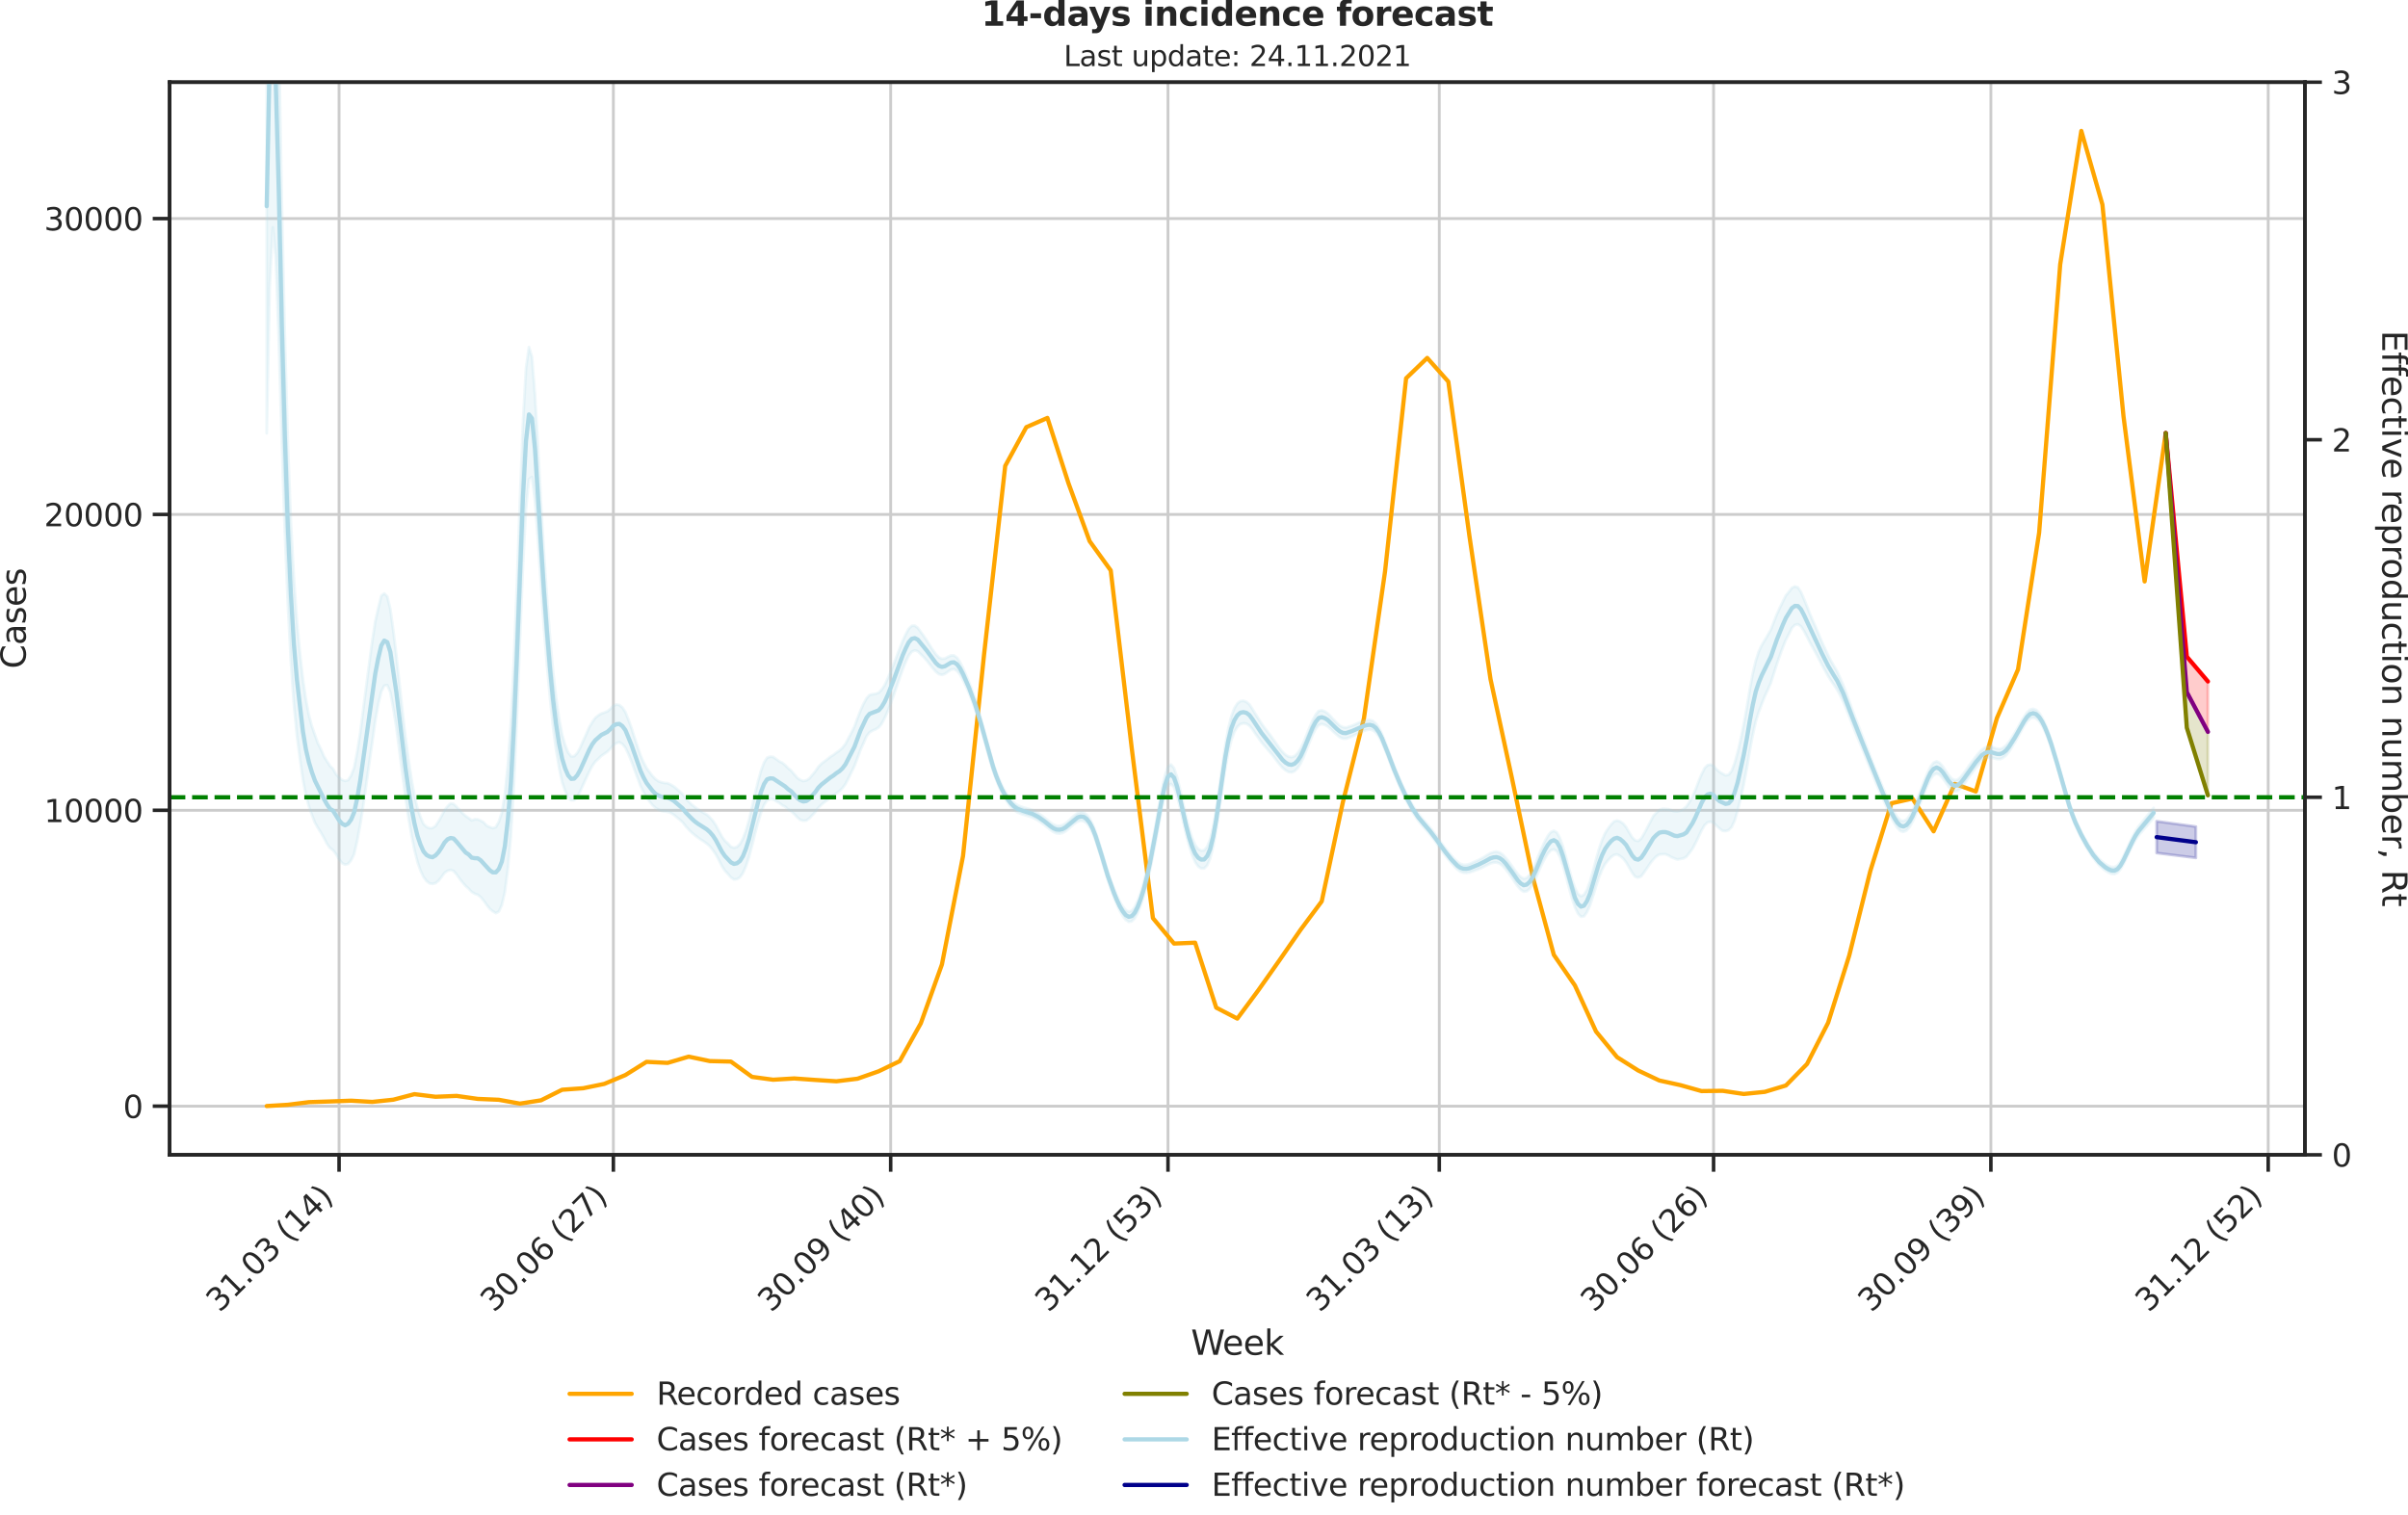 <?xml version="1.0" encoding="utf-8" standalone="no"?>
<!DOCTYPE svg PUBLIC "-//W3C//DTD SVG 1.1//EN"
  "http://www.w3.org/Graphics/SVG/1.1/DTD/svg11.dtd">
<svg height="536.657pt" version="1.1" viewBox="0 0 853.09 536.657" width="853.09pt" xmlns="http://www.w3.org/2000/svg" xmlns:xlink="http://www.w3.org/1999/xlink">
 <defs>
  <style type="text/css">*{stroke-linecap:butt;stroke-linejoin:round;}</style>
 </defs>
 <g id="figure_1">
  <g id="patch_1">
   <path d="M 0 536.657 
L 853.09 536.657 
L 853.09 0 
L 0 0 
z
" style="fill:none;"/>
  </g>
  <g id="axes_1">
   <g id="patch_2">
    <path d="M 60.108 409.147 
L 816.591 409.147 
L 816.591 29.118 
L 60.108 29.118 
z
" style="fill:none;"/>
   </g>
   <g id="matplotlib.axis_1">
    <g id="xtick_1">
     <g id="line2d_1">
      <path clip-path="url(#pa0b728d624)" d="M 120.122 409.147 
L 120.122 29.118 
" style="fill:none;stroke:#cccccc;stroke-linecap:round;"/>
     </g>
     <g id="line2d_2">
      <defs>
       <path d="M 0 0 
L 0 6 
" id="md678afdf55" style="stroke:#262626;stroke-width:1.25;"/>
      </defs>
      <g>
       <use style="fill:#262626;stroke:#262626;stroke-width:1.25;" x="120.122" xlink:href="#md678afdf55" y="409.147"/>
      </g>
     </g>
     <g id="text_1">
      <!-- 31.03 (14) -->
      <g style="fill:#262626;" transform="translate(77.798 465.264)rotate(-45)scale(0.11 -0.11)">
       <defs>
        <path d="M 2597 2516 
Q 3050 2419 3304 2112 
Q 3559 1806 3559 1356 
Q 3559 666 3084 287 
Q 2609 -91 1734 -91 
Q 1441 -91 1130 -33 
Q 819 25 488 141 
L 488 750 
Q 750 597 1062 519 
Q 1375 441 1716 441 
Q 2309 441 2620 675 
Q 2931 909 2931 1356 
Q 2931 1769 2642 2001 
Q 2353 2234 1838 2234 
L 1294 2234 
L 1294 2753 
L 1863 2753 
Q 2328 2753 2575 2939 
Q 2822 3125 2822 3475 
Q 2822 3834 2567 4026 
Q 2313 4219 1838 4219 
Q 1578 4219 1281 4162 
Q 984 4106 628 3988 
L 628 4550 
Q 988 4650 1302 4700 
Q 1616 4750 1894 4750 
Q 2613 4750 3031 4423 
Q 3450 4097 3450 3541 
Q 3450 3153 3228 2886 
Q 3006 2619 2597 2516 
z
" id="DejaVuSans-33" transform="scale(0.016)"/>
        <path d="M 794 531 
L 1825 531 
L 1825 4091 
L 703 3866 
L 703 4441 
L 1819 4666 
L 2450 4666 
L 2450 531 
L 3481 531 
L 3481 0 
L 794 0 
L 794 531 
z
" id="DejaVuSans-31" transform="scale(0.016)"/>
        <path d="M 684 794 
L 1344 794 
L 1344 0 
L 684 0 
L 684 794 
z
" id="DejaVuSans-2e" transform="scale(0.016)"/>
        <path d="M 2034 4250 
Q 1547 4250 1301 3770 
Q 1056 3291 1056 2328 
Q 1056 1369 1301 889 
Q 1547 409 2034 409 
Q 2525 409 2770 889 
Q 3016 1369 3016 2328 
Q 3016 3291 2770 3770 
Q 2525 4250 2034 4250 
z
M 2034 4750 
Q 2819 4750 3233 4129 
Q 3647 3509 3647 2328 
Q 3647 1150 3233 529 
Q 2819 -91 2034 -91 
Q 1250 -91 836 529 
Q 422 1150 422 2328 
Q 422 3509 836 4129 
Q 1250 4750 2034 4750 
z
" id="DejaVuSans-30" transform="scale(0.016)"/>
        <path id="DejaVuSans-20" transform="scale(0.016)"/>
        <path d="M 1984 4856 
Q 1566 4138 1362 3434 
Q 1159 2731 1159 2009 
Q 1159 1288 1364 580 
Q 1569 -128 1984 -844 
L 1484 -844 
Q 1016 -109 783 600 
Q 550 1309 550 2009 
Q 550 2706 781 3412 
Q 1013 4119 1484 4856 
L 1984 4856 
z
" id="DejaVuSans-28" transform="scale(0.016)"/>
        <path d="M 2419 4116 
L 825 1625 
L 2419 1625 
L 2419 4116 
z
M 2253 4666 
L 3047 4666 
L 3047 1625 
L 3713 1625 
L 3713 1100 
L 3047 1100 
L 3047 0 
L 2419 0 
L 2419 1100 
L 313 1100 
L 313 1709 
L 2253 4666 
z
" id="DejaVuSans-34" transform="scale(0.016)"/>
        <path d="M 513 4856 
L 1013 4856 
Q 1481 4119 1714 3412 
Q 1947 2706 1947 2009 
Q 1947 1309 1714 600 
Q 1481 -109 1013 -844 
L 513 -844 
Q 928 -128 1133 580 
Q 1338 1288 1338 2009 
Q 1338 2731 1133 3434 
Q 928 4138 513 4856 
z
" id="DejaVuSans-29" transform="scale(0.016)"/>
       </defs>
       <use xlink:href="#DejaVuSans-33"/>
       <use x="63.623" xlink:href="#DejaVuSans-31"/>
       <use x="127.246" xlink:href="#DejaVuSans-2e"/>
       <use x="159.033" xlink:href="#DejaVuSans-30"/>
       <use x="222.656" xlink:href="#DejaVuSans-33"/>
       <use x="286.279" xlink:href="#DejaVuSans-20"/>
       <use x="318.066" xlink:href="#DejaVuSans-28"/>
       <use x="357.08" xlink:href="#DejaVuSans-31"/>
       <use x="420.703" xlink:href="#DejaVuSans-34"/>
       <use x="484.326" xlink:href="#DejaVuSans-29"/>
      </g>
     </g>
    </g>
    <g id="xtick_2">
     <g id="line2d_3">
      <path clip-path="url(#pa0b728d624)" d="M 217.299 409.147 
L 217.299 29.118 
" style="fill:none;stroke:#cccccc;stroke-linecap:round;"/>
     </g>
     <g id="line2d_4">
      <g>
       <use style="fill:#262626;stroke:#262626;stroke-width:1.25;" x="217.299" xlink:href="#md678afdf55" y="409.147"/>
      </g>
     </g>
     <g id="text_2">
      <!-- 30.06 (27) -->
      <g style="fill:#262626;" transform="translate(174.975 465.264)rotate(-45)scale(0.11 -0.11)">
       <defs>
        <path d="M 2113 2584 
Q 1688 2584 1439 2293 
Q 1191 2003 1191 1497 
Q 1191 994 1439 701 
Q 1688 409 2113 409 
Q 2538 409 2786 701 
Q 3034 994 3034 1497 
Q 3034 2003 2786 2293 
Q 2538 2584 2113 2584 
z
M 3366 4563 
L 3366 3988 
Q 3128 4100 2886 4159 
Q 2644 4219 2406 4219 
Q 1781 4219 1451 3797 
Q 1122 3375 1075 2522 
Q 1259 2794 1537 2939 
Q 1816 3084 2150 3084 
Q 2853 3084 3261 2657 
Q 3669 2231 3669 1497 
Q 3669 778 3244 343 
Q 2819 -91 2113 -91 
Q 1303 -91 875 529 
Q 447 1150 447 2328 
Q 447 3434 972 4092 
Q 1497 4750 2381 4750 
Q 2619 4750 2861 4703 
Q 3103 4656 3366 4563 
z
" id="DejaVuSans-36" transform="scale(0.016)"/>
        <path d="M 1228 531 
L 3431 531 
L 3431 0 
L 469 0 
L 469 531 
Q 828 903 1448 1529 
Q 2069 2156 2228 2338 
Q 2531 2678 2651 2914 
Q 2772 3150 2772 3378 
Q 2772 3750 2511 3984 
Q 2250 4219 1831 4219 
Q 1534 4219 1204 4116 
Q 875 4013 500 3803 
L 500 4441 
Q 881 4594 1212 4672 
Q 1544 4750 1819 4750 
Q 2544 4750 2975 4387 
Q 3406 4025 3406 3419 
Q 3406 3131 3298 2873 
Q 3191 2616 2906 2266 
Q 2828 2175 2409 1742 
Q 1991 1309 1228 531 
z
" id="DejaVuSans-32" transform="scale(0.016)"/>
        <path d="M 525 4666 
L 3525 4666 
L 3525 4397 
L 1831 0 
L 1172 0 
L 2766 4134 
L 525 4134 
L 525 4666 
z
" id="DejaVuSans-37" transform="scale(0.016)"/>
       </defs>
       <use xlink:href="#DejaVuSans-33"/>
       <use x="63.623" xlink:href="#DejaVuSans-30"/>
       <use x="127.246" xlink:href="#DejaVuSans-2e"/>
       <use x="159.033" xlink:href="#DejaVuSans-30"/>
       <use x="222.656" xlink:href="#DejaVuSans-36"/>
       <use x="286.279" xlink:href="#DejaVuSans-20"/>
       <use x="318.066" xlink:href="#DejaVuSans-28"/>
       <use x="357.08" xlink:href="#DejaVuSans-32"/>
       <use x="420.703" xlink:href="#DejaVuSans-37"/>
       <use x="484.326" xlink:href="#DejaVuSans-29"/>
      </g>
     </g>
    </g>
    <g id="xtick_3">
     <g id="line2d_5">
      <path clip-path="url(#pa0b728d624)" d="M 315.543 409.147 
L 315.543 29.118 
" style="fill:none;stroke:#cccccc;stroke-linecap:round;"/>
     </g>
     <g id="line2d_6">
      <g>
       <use style="fill:#262626;stroke:#262626;stroke-width:1.25;" x="315.543" xlink:href="#md678afdf55" y="409.147"/>
      </g>
     </g>
     <g id="text_3">
      <!-- 30.09 (40) -->
      <g style="fill:#262626;" transform="translate(273.219 465.264)rotate(-45)scale(0.11 -0.11)">
       <defs>
        <path d="M 703 97 
L 703 672 
Q 941 559 1184 500 
Q 1428 441 1663 441 
Q 2288 441 2617 861 
Q 2947 1281 2994 2138 
Q 2813 1869 2534 1725 
Q 2256 1581 1919 1581 
Q 1219 1581 811 2004 
Q 403 2428 403 3163 
Q 403 3881 828 4315 
Q 1253 4750 1959 4750 
Q 2769 4750 3195 4129 
Q 3622 3509 3622 2328 
Q 3622 1225 3098 567 
Q 2575 -91 1691 -91 
Q 1453 -91 1209 -44 
Q 966 3 703 97 
z
M 1959 2075 
Q 2384 2075 2632 2365 
Q 2881 2656 2881 3163 
Q 2881 3666 2632 3958 
Q 2384 4250 1959 4250 
Q 1534 4250 1286 3958 
Q 1038 3666 1038 3163 
Q 1038 2656 1286 2365 
Q 1534 2075 1959 2075 
z
" id="DejaVuSans-39" transform="scale(0.016)"/>
       </defs>
       <use xlink:href="#DejaVuSans-33"/>
       <use x="63.623" xlink:href="#DejaVuSans-30"/>
       <use x="127.246" xlink:href="#DejaVuSans-2e"/>
       <use x="159.033" xlink:href="#DejaVuSans-30"/>
       <use x="222.656" xlink:href="#DejaVuSans-39"/>
       <use x="286.279" xlink:href="#DejaVuSans-20"/>
       <use x="318.066" xlink:href="#DejaVuSans-28"/>
       <use x="357.08" xlink:href="#DejaVuSans-34"/>
       <use x="420.703" xlink:href="#DejaVuSans-30"/>
       <use x="484.326" xlink:href="#DejaVuSans-29"/>
      </g>
     </g>
    </g>
    <g id="xtick_4">
     <g id="line2d_7">
      <path clip-path="url(#pa0b728d624)" d="M 413.788 409.147 
L 413.788 29.118 
" style="fill:none;stroke:#cccccc;stroke-linecap:round;"/>
     </g>
     <g id="line2d_8">
      <g>
       <use style="fill:#262626;stroke:#262626;stroke-width:1.25;" x="413.788" xlink:href="#md678afdf55" y="409.147"/>
      </g>
     </g>
     <g id="text_4">
      <!-- 31.12 (53) -->
      <g style="fill:#262626;" transform="translate(371.464 465.264)rotate(-45)scale(0.11 -0.11)">
       <defs>
        <path d="M 691 4666 
L 3169 4666 
L 3169 4134 
L 1269 4134 
L 1269 2991 
Q 1406 3038 1543 3061 
Q 1681 3084 1819 3084 
Q 2600 3084 3056 2656 
Q 3513 2228 3513 1497 
Q 3513 744 3044 326 
Q 2575 -91 1722 -91 
Q 1428 -91 1123 -41 
Q 819 9 494 109 
L 494 744 
Q 775 591 1075 516 
Q 1375 441 1709 441 
Q 2250 441 2565 725 
Q 2881 1009 2881 1497 
Q 2881 1984 2565 2268 
Q 2250 2553 1709 2553 
Q 1456 2553 1204 2497 
Q 953 2441 691 2322 
L 691 4666 
z
" id="DejaVuSans-35" transform="scale(0.016)"/>
       </defs>
       <use xlink:href="#DejaVuSans-33"/>
       <use x="63.623" xlink:href="#DejaVuSans-31"/>
       <use x="127.246" xlink:href="#DejaVuSans-2e"/>
       <use x="159.033" xlink:href="#DejaVuSans-31"/>
       <use x="222.656" xlink:href="#DejaVuSans-32"/>
       <use x="286.279" xlink:href="#DejaVuSans-20"/>
       <use x="318.066" xlink:href="#DejaVuSans-28"/>
       <use x="357.08" xlink:href="#DejaVuSans-35"/>
       <use x="420.703" xlink:href="#DejaVuSans-33"/>
       <use x="484.326" xlink:href="#DejaVuSans-29"/>
      </g>
     </g>
    </g>
    <g id="xtick_5">
     <g id="line2d_9">
      <path clip-path="url(#pa0b728d624)" d="M 509.897 409.147 
L 509.897 29.118 
" style="fill:none;stroke:#cccccc;stroke-linecap:round;"/>
     </g>
     <g id="line2d_10">
      <g>
       <use style="fill:#262626;stroke:#262626;stroke-width:1.25;" x="509.897" xlink:href="#md678afdf55" y="409.147"/>
      </g>
     </g>
     <g id="text_5">
      <!-- 31.03 (13) -->
      <g style="fill:#262626;" transform="translate(467.573 465.264)rotate(-45)scale(0.11 -0.11)">
       <use xlink:href="#DejaVuSans-33"/>
       <use x="63.623" xlink:href="#DejaVuSans-31"/>
       <use x="127.246" xlink:href="#DejaVuSans-2e"/>
       <use x="159.033" xlink:href="#DejaVuSans-30"/>
       <use x="222.656" xlink:href="#DejaVuSans-33"/>
       <use x="286.279" xlink:href="#DejaVuSans-20"/>
       <use x="318.066" xlink:href="#DejaVuSans-28"/>
       <use x="357.08" xlink:href="#DejaVuSans-31"/>
       <use x="420.703" xlink:href="#DejaVuSans-33"/>
       <use x="484.326" xlink:href="#DejaVuSans-29"/>
      </g>
     </g>
    </g>
    <g id="xtick_6">
     <g id="line2d_11">
      <path clip-path="url(#pa0b728d624)" d="M 607.074 409.147 
L 607.074 29.118 
" style="fill:none;stroke:#cccccc;stroke-linecap:round;"/>
     </g>
     <g id="line2d_12">
      <g>
       <use style="fill:#262626;stroke:#262626;stroke-width:1.25;" x="607.074" xlink:href="#md678afdf55" y="409.147"/>
      </g>
     </g>
     <g id="text_6">
      <!-- 30.06 (26) -->
      <g style="fill:#262626;" transform="translate(564.749 465.264)rotate(-45)scale(0.11 -0.11)">
       <use xlink:href="#DejaVuSans-33"/>
       <use x="63.623" xlink:href="#DejaVuSans-30"/>
       <use x="127.246" xlink:href="#DejaVuSans-2e"/>
       <use x="159.033" xlink:href="#DejaVuSans-30"/>
       <use x="222.656" xlink:href="#DejaVuSans-36"/>
       <use x="286.279" xlink:href="#DejaVuSans-20"/>
       <use x="318.066" xlink:href="#DejaVuSans-28"/>
       <use x="357.08" xlink:href="#DejaVuSans-32"/>
       <use x="420.703" xlink:href="#DejaVuSans-36"/>
       <use x="484.326" xlink:href="#DejaVuSans-29"/>
      </g>
     </g>
    </g>
    <g id="xtick_7">
     <g id="line2d_13">
      <path clip-path="url(#pa0b728d624)" d="M 705.318 409.147 
L 705.318 29.118 
" style="fill:none;stroke:#cccccc;stroke-linecap:round;"/>
     </g>
     <g id="line2d_14">
      <g>
       <use style="fill:#262626;stroke:#262626;stroke-width:1.25;" x="705.318" xlink:href="#md678afdf55" y="409.147"/>
      </g>
     </g>
     <g id="text_7">
      <!-- 30.09 (39) -->
      <g style="fill:#262626;" transform="translate(662.994 465.264)rotate(-45)scale(0.11 -0.11)">
       <use xlink:href="#DejaVuSans-33"/>
       <use x="63.623" xlink:href="#DejaVuSans-30"/>
       <use x="127.246" xlink:href="#DejaVuSans-2e"/>
       <use x="159.033" xlink:href="#DejaVuSans-30"/>
       <use x="222.656" xlink:href="#DejaVuSans-39"/>
       <use x="286.279" xlink:href="#DejaVuSans-20"/>
       <use x="318.066" xlink:href="#DejaVuSans-28"/>
       <use x="357.08" xlink:href="#DejaVuSans-33"/>
       <use x="420.703" xlink:href="#DejaVuSans-39"/>
       <use x="484.326" xlink:href="#DejaVuSans-29"/>
      </g>
     </g>
    </g>
    <g id="xtick_8">
     <g id="line2d_15">
      <path clip-path="url(#pa0b728d624)" d="M 803.563 409.147 
L 803.563 29.118 
" style="fill:none;stroke:#cccccc;stroke-linecap:round;"/>
     </g>
     <g id="line2d_16">
      <g>
       <use style="fill:#262626;stroke:#262626;stroke-width:1.25;" x="803.563" xlink:href="#md678afdf55" y="409.147"/>
      </g>
     </g>
     <g id="text_8">
      <!-- 31.12 (52) -->
      <g style="fill:#262626;" transform="translate(761.239 465.264)rotate(-45)scale(0.11 -0.11)">
       <use xlink:href="#DejaVuSans-33"/>
       <use x="63.623" xlink:href="#DejaVuSans-31"/>
       <use x="127.246" xlink:href="#DejaVuSans-2e"/>
       <use x="159.033" xlink:href="#DejaVuSans-31"/>
       <use x="222.656" xlink:href="#DejaVuSans-32"/>
       <use x="286.279" xlink:href="#DejaVuSans-20"/>
       <use x="318.066" xlink:href="#DejaVuSans-28"/>
       <use x="357.08" xlink:href="#DejaVuSans-35"/>
       <use x="420.703" xlink:href="#DejaVuSans-32"/>
       <use x="484.326" xlink:href="#DejaVuSans-29"/>
      </g>
     </g>
    </g>
    <g id="text_9">
     <!-- Week -->
     <g style="fill:#262626;" transform="translate(421.911 479.999)scale(0.12 -0.12)">
      <defs>
       <path d="M 213 4666 
L 850 4666 
L 1831 722 
L 2809 4666 
L 3519 4666 
L 4500 722 
L 5478 4666 
L 6119 4666 
L 4947 0 
L 4153 0 
L 3169 4050 
L 2175 0 
L 1381 0 
L 213 4666 
z
" id="DejaVuSans-57" transform="scale(0.016)"/>
       <path d="M 3597 1894 
L 3597 1613 
L 953 1613 
Q 991 1019 1311 708 
Q 1631 397 2203 397 
Q 2534 397 2845 478 
Q 3156 559 3463 722 
L 3463 178 
Q 3153 47 2828 -22 
Q 2503 -91 2169 -91 
Q 1331 -91 842 396 
Q 353 884 353 1716 
Q 353 2575 817 3079 
Q 1281 3584 2069 3584 
Q 2775 3584 3186 3129 
Q 3597 2675 3597 1894 
z
M 3022 2063 
Q 3016 2534 2758 2815 
Q 2500 3097 2075 3097 
Q 1594 3097 1305 2825 
Q 1016 2553 972 2059 
L 3022 2063 
z
" id="DejaVuSans-65" transform="scale(0.016)"/>
       <path d="M 581 4863 
L 1159 4863 
L 1159 1991 
L 2875 3500 
L 3609 3500 
L 1753 1863 
L 3688 0 
L 2938 0 
L 1159 1709 
L 1159 0 
L 581 0 
L 581 4863 
z
" id="DejaVuSans-6b" transform="scale(0.016)"/>
      </defs>
      <use xlink:href="#DejaVuSans-57"/>
      <use x="93.002" xlink:href="#DejaVuSans-65"/>
      <use x="154.525" xlink:href="#DejaVuSans-65"/>
      <use x="216.049" xlink:href="#DejaVuSans-6b"/>
     </g>
    </g>
   </g>
   <g id="matplotlib.axis_2">
    <g id="ytick_1">
     <g id="line2d_17">
      <path clip-path="url(#pa0b728d624)" d="M 60.108 391.915 
L 816.591 391.915 
" style="fill:none;stroke:#cccccc;stroke-linecap:round;"/>
     </g>
     <g id="line2d_18">
      <defs>
       <path d="M 0 0 
L -6 0 
" id="mfcf3121dd4" style="stroke:#262626;stroke-width:1.25;"/>
      </defs>
      <g>
       <use style="fill:#262626;stroke:#262626;stroke-width:1.25;" x="60.108" xlink:href="#mfcf3121dd4" y="391.915"/>
      </g>
     </g>
     <g id="text_10">
      <!-- 0 -->
      <g style="fill:#262626;" transform="translate(43.609 396.094)scale(0.11 -0.11)">
       <use xlink:href="#DejaVuSans-30"/>
      </g>
     </g>
    </g>
    <g id="ytick_2">
     <g id="line2d_19">
      <path clip-path="url(#pa0b728d624)" d="M 60.108 287.09 
L 816.591 287.09 
" style="fill:none;stroke:#cccccc;stroke-linecap:round;"/>
     </g>
     <g id="line2d_20">
      <g>
       <use style="fill:#262626;stroke:#262626;stroke-width:1.25;" x="60.108" xlink:href="#mfcf3121dd4" y="287.09"/>
      </g>
     </g>
     <g id="text_11">
      <!-- 10000 -->
      <g style="fill:#262626;" transform="translate(15.614 291.269)scale(0.11 -0.11)">
       <use xlink:href="#DejaVuSans-31"/>
       <use x="63.623" xlink:href="#DejaVuSans-30"/>
       <use x="127.246" xlink:href="#DejaVuSans-30"/>
       <use x="190.869" xlink:href="#DejaVuSans-30"/>
       <use x="254.492" xlink:href="#DejaVuSans-30"/>
      </g>
     </g>
    </g>
    <g id="ytick_3">
     <g id="line2d_21">
      <path clip-path="url(#pa0b728d624)" d="M 60.108 182.266 
L 816.591 182.266 
" style="fill:none;stroke:#cccccc;stroke-linecap:round;"/>
     </g>
     <g id="line2d_22">
      <g>
       <use style="fill:#262626;stroke:#262626;stroke-width:1.25;" x="60.108" xlink:href="#mfcf3121dd4" y="182.266"/>
      </g>
     </g>
     <g id="text_12">
      <!-- 20000 -->
      <g style="fill:#262626;" transform="translate(15.614 186.445)scale(0.11 -0.11)">
       <use xlink:href="#DejaVuSans-32"/>
       <use x="63.623" xlink:href="#DejaVuSans-30"/>
       <use x="127.246" xlink:href="#DejaVuSans-30"/>
       <use x="190.869" xlink:href="#DejaVuSans-30"/>
       <use x="254.492" xlink:href="#DejaVuSans-30"/>
      </g>
     </g>
    </g>
    <g id="ytick_4">
     <g id="line2d_23">
      <path clip-path="url(#pa0b728d624)" d="M 60.108 77.441 
L 816.591 77.441 
" style="fill:none;stroke:#cccccc;stroke-linecap:round;"/>
     </g>
     <g id="line2d_24">
      <g>
       <use style="fill:#262626;stroke:#262626;stroke-width:1.25;" x="60.108" xlink:href="#mfcf3121dd4" y="77.441"/>
      </g>
     </g>
     <g id="text_13">
      <!-- 30000 -->
      <g style="fill:#262626;" transform="translate(15.614 81.62)scale(0.11 -0.11)">
       <use xlink:href="#DejaVuSans-33"/>
       <use x="63.623" xlink:href="#DejaVuSans-30"/>
       <use x="127.246" xlink:href="#DejaVuSans-30"/>
       <use x="190.869" xlink:href="#DejaVuSans-30"/>
       <use x="254.492" xlink:href="#DejaVuSans-30"/>
      </g>
     </g>
    </g>
    <g id="text_14">
     <!-- Cases -->
     <g style="fill:#262626;" transform="translate(9.118 236.942)rotate(-90)scale(0.12 -0.12)">
      <defs>
       <path d="M 4122 4306 
L 4122 3641 
Q 3803 3938 3442 4084 
Q 3081 4231 2675 4231 
Q 1875 4231 1450 3742 
Q 1025 3253 1025 2328 
Q 1025 1406 1450 917 
Q 1875 428 2675 428 
Q 3081 428 3442 575 
Q 3803 722 4122 1019 
L 4122 359 
Q 3791 134 3420 21 
Q 3050 -91 2638 -91 
Q 1578 -91 968 557 
Q 359 1206 359 2328 
Q 359 3453 968 4101 
Q 1578 4750 2638 4750 
Q 3056 4750 3426 4639 
Q 3797 4528 4122 4306 
z
" id="DejaVuSans-43" transform="scale(0.016)"/>
       <path d="M 2194 1759 
Q 1497 1759 1228 1600 
Q 959 1441 959 1056 
Q 959 750 1161 570 
Q 1363 391 1709 391 
Q 2188 391 2477 730 
Q 2766 1069 2766 1631 
L 2766 1759 
L 2194 1759 
z
M 3341 1997 
L 3341 0 
L 2766 0 
L 2766 531 
Q 2569 213 2275 61 
Q 1981 -91 1556 -91 
Q 1019 -91 701 211 
Q 384 513 384 1019 
Q 384 1609 779 1909 
Q 1175 2209 1959 2209 
L 2766 2209 
L 2766 2266 
Q 2766 2663 2505 2880 
Q 2244 3097 1772 3097 
Q 1472 3097 1187 3025 
Q 903 2953 641 2809 
L 641 3341 
Q 956 3463 1253 3523 
Q 1550 3584 1831 3584 
Q 2591 3584 2966 3190 
Q 3341 2797 3341 1997 
z
" id="DejaVuSans-61" transform="scale(0.016)"/>
       <path d="M 2834 3397 
L 2834 2853 
Q 2591 2978 2328 3040 
Q 2066 3103 1784 3103 
Q 1356 3103 1142 2972 
Q 928 2841 928 2578 
Q 928 2378 1081 2264 
Q 1234 2150 1697 2047 
L 1894 2003 
Q 2506 1872 2764 1633 
Q 3022 1394 3022 966 
Q 3022 478 2636 193 
Q 2250 -91 1575 -91 
Q 1294 -91 989 -36 
Q 684 19 347 128 
L 347 722 
Q 666 556 975 473 
Q 1284 391 1588 391 
Q 1994 391 2212 530 
Q 2431 669 2431 922 
Q 2431 1156 2273 1281 
Q 2116 1406 1581 1522 
L 1381 1569 
Q 847 1681 609 1914 
Q 372 2147 372 2553 
Q 372 3047 722 3315 
Q 1072 3584 1716 3584 
Q 2034 3584 2315 3537 
Q 2597 3491 2834 3397 
z
" id="DejaVuSans-73" transform="scale(0.016)"/>
      </defs>
      <use xlink:href="#DejaVuSans-43"/>
      <use x="69.824" xlink:href="#DejaVuSans-61"/>
      <use x="131.104" xlink:href="#DejaVuSans-73"/>
      <use x="183.203" xlink:href="#DejaVuSans-65"/>
      <use x="244.727" xlink:href="#DejaVuSans-73"/>
     </g>
    </g>
   </g>
   <g id="PolyCollection_1">
    <defs>
     <path d="M 767.255 -383.2 
L 767.255 -383.2 
L 774.73 -304.002 
L 782.205 -295.214 
L 782.205 -277.359 
L 782.205 -277.359 
L 774.73 -291.434 
L 767.255 -383.2 
z
" id="m812aeac4af" style="stroke:#ff0000;stroke-opacity:0.2;"/>
    </defs>
    <g clip-path="url(#pa0b728d624)">
     <use style="fill:#ff0000;fill-opacity:0.2;stroke:#ff0000;stroke-opacity:0.2;" x="0" xlink:href="#m812aeac4af" y="536.657"/>
    </g>
   </g>
   <g id="PolyCollection_2">
    <defs>
     <path d="M 767.255 -383.2 
L 767.255 -383.2 
L 774.73 -291.434 
L 782.205 -277.359 
L 782.205 -254.881 
L 782.205 -254.881 
L 774.73 -278.834 
L 767.255 -383.2 
z
" id="m0c6036af93" style="stroke:#808000;stroke-opacity:0.2;"/>
    </defs>
    <g clip-path="url(#pa0b728d624)">
     <use style="fill:#808000;fill-opacity:0.2;stroke:#808000;stroke-opacity:0.2;" x="0" xlink:href="#m0c6036af93" y="536.657"/>
    </g>
   </g>
   <g id="line2d_25">
    <path clip-path="url(#pa0b728d624)" d="M 94.493 391.873 
L 101.968 391.422 
L 109.443 390.489 
L 116.919 390.248 
L 124.394 389.975 
L 131.869 390.405 
L 139.344 389.619 
L 146.819 387.659 
L 154.294 388.581 
L 161.769 388.277 
L 169.244 389.336 
L 176.72 389.651 
L 184.195 391.013 
L 191.67 389.839 
L 199.145 386.097 
L 206.62 385.562 
L 214.095 384.021 
L 221.57 380.887 
L 229.046 376.212 
L 236.521 376.579 
L 243.996 374.367 
L 251.471 375.939 
L 258.946 376.118 
L 266.421 381.537 
L 273.896 382.543 
L 281.371 382.093 
L 288.847 382.627 
L 296.322 383.099 
L 303.797 382.187 
L 311.272 379.566 
L 318.747 375.971 
L 326.222 362.553 
L 333.697 341.714 
L 341.173 303.296 
L 348.648 231.722 
L 356.123 165.064 
L 363.598 151.342 
L 371.073 148.072 
L 378.548 171.259 
L 386.023 191.731 
L 393.498 202.098 
L 400.974 265.318 
L 408.449 325.299 
L 415.924 334.303 
L 423.399 333.989 
L 430.874 357.008 
L 438.349 360.887 
L 445.824 350.803 
L 453.3 340.194 
L 460.775 329.397 
L 468.25 319.345 
L 475.725 284.291 
L 483.2 254.542 
L 490.675 202.528 
L 498.15 134.025 
L 505.625 126.814 
L 513.101 135.21 
L 520.576 189.897 
L 528.051 240.632 
L 535.526 275.172 
L 543.001 310.718 
L 550.476 338.297 
L 557.951 349.146 
L 565.427 365.457 
L 572.902 374.556 
L 580.377 379.283 
L 587.852 382.816 
L 595.327 384.462 
L 602.802 386.569 
L 610.277 386.474 
L 617.752 387.596 
L 625.228 386.841 
L 632.703 384.588 
L 640.178 376.977 
L 647.653 362.365 
L 655.128 338.57 
L 662.603 308.59 
L 670.078 284.606 
L 677.554 282.929 
L 685.029 294.533 
L 692.504 277.729 
L 699.979 280.413 
L 707.454 254.427 
L 714.929 237.194 
L 722.404 188.786 
L 729.879 93.647 
L 737.355 46.392 
L 744.83 72.504 
L 752.305 147.537 
L 759.78 205.998 
L 767.255 153.457 
" style="fill:none;stroke:#ffa500;stroke-linecap:round;stroke-width:1.5;"/>
   </g>
   <g id="line2d_26">
    <path clip-path="url(#pa0b728d624)" d="M 767.255 153.457 
L 774.73 232.655 
L 782.205 241.443 
" style="fill:none;stroke:#ff0000;stroke-linecap:round;stroke-width:1.5;"/>
   </g>
   <g id="line2d_27">
    <path clip-path="url(#pa0b728d624)" d="M 767.255 153.457 
L 774.73 245.223 
L 782.205 259.298 
" style="fill:none;stroke:#800080;stroke-linecap:round;stroke-width:1.5;"/>
   </g>
   <g id="line2d_28">
    <path clip-path="url(#pa0b728d624)" d="M 767.255 153.457 
L 774.73 257.823 
L 782.205 281.776 
" style="fill:none;stroke:#808000;stroke-linecap:round;stroke-width:1.5;"/>
   </g>
   <g id="patch_3">
    <path d="M 60.108 409.147 
L 60.108 29.118 
" style="fill:none;stroke:#262626;stroke-linecap:square;stroke-linejoin:miter;stroke-width:1.25;"/>
   </g>
   <g id="patch_4">
    <path d="M 816.591 409.147 
L 816.591 29.118 
" style="fill:none;stroke:#262626;stroke-linecap:square;stroke-linejoin:miter;stroke-width:1.25;"/>
   </g>
   <g id="patch_5">
    <path d="M 60.108 409.147 
L 816.591 409.147 
" style="fill:none;stroke:#262626;stroke-linecap:square;stroke-linejoin:miter;stroke-width:1.25;"/>
   </g>
   <g id="patch_6">
    <path d="M 60.108 29.118 
L 816.591 29.118 
" style="fill:none;stroke:#262626;stroke-linecap:square;stroke-linejoin:miter;stroke-width:1.25;"/>
   </g>
   <g id="text_15">
    <!-- Last update: 24.11.2021 -->
    <g style="fill:#262626;" transform="translate(376.85 23.418)scale(0.1 -0.1)">
     <defs>
      <path d="M 628 4666 
L 1259 4666 
L 1259 531 
L 3531 531 
L 3531 0 
L 628 0 
L 628 4666 
z
" id="DejaVuSans-4c" transform="scale(0.016)"/>
      <path d="M 1172 4494 
L 1172 3500 
L 2356 3500 
L 2356 3053 
L 1172 3053 
L 1172 1153 
Q 1172 725 1289 603 
Q 1406 481 1766 481 
L 2356 481 
L 2356 0 
L 1766 0 
Q 1100 0 847 248 
Q 594 497 594 1153 
L 594 3053 
L 172 3053 
L 172 3500 
L 594 3500 
L 594 4494 
L 1172 4494 
z
" id="DejaVuSans-74" transform="scale(0.016)"/>
      <path d="M 544 1381 
L 544 3500 
L 1119 3500 
L 1119 1403 
Q 1119 906 1312 657 
Q 1506 409 1894 409 
Q 2359 409 2629 706 
Q 2900 1003 2900 1516 
L 2900 3500 
L 3475 3500 
L 3475 0 
L 2900 0 
L 2900 538 
Q 2691 219 2414 64 
Q 2138 -91 1772 -91 
Q 1169 -91 856 284 
Q 544 659 544 1381 
z
M 1991 3584 
L 1991 3584 
z
" id="DejaVuSans-75" transform="scale(0.016)"/>
      <path d="M 1159 525 
L 1159 -1331 
L 581 -1331 
L 581 3500 
L 1159 3500 
L 1159 2969 
Q 1341 3281 1617 3432 
Q 1894 3584 2278 3584 
Q 2916 3584 3314 3078 
Q 3713 2572 3713 1747 
Q 3713 922 3314 415 
Q 2916 -91 2278 -91 
Q 1894 -91 1617 61 
Q 1341 213 1159 525 
z
M 3116 1747 
Q 3116 2381 2855 2742 
Q 2594 3103 2138 3103 
Q 1681 3103 1420 2742 
Q 1159 2381 1159 1747 
Q 1159 1113 1420 752 
Q 1681 391 2138 391 
Q 2594 391 2855 752 
Q 3116 1113 3116 1747 
z
" id="DejaVuSans-70" transform="scale(0.016)"/>
      <path d="M 2906 2969 
L 2906 4863 
L 3481 4863 
L 3481 0 
L 2906 0 
L 2906 525 
Q 2725 213 2448 61 
Q 2172 -91 1784 -91 
Q 1150 -91 751 415 
Q 353 922 353 1747 
Q 353 2572 751 3078 
Q 1150 3584 1784 3584 
Q 2172 3584 2448 3432 
Q 2725 3281 2906 2969 
z
M 947 1747 
Q 947 1113 1208 752 
Q 1469 391 1925 391 
Q 2381 391 2643 752 
Q 2906 1113 2906 1747 
Q 2906 2381 2643 2742 
Q 2381 3103 1925 3103 
Q 1469 3103 1208 2742 
Q 947 2381 947 1747 
z
" id="DejaVuSans-64" transform="scale(0.016)"/>
      <path d="M 750 794 
L 1409 794 
L 1409 0 
L 750 0 
L 750 794 
z
M 750 3309 
L 1409 3309 
L 1409 2516 
L 750 2516 
L 750 3309 
z
" id="DejaVuSans-3a" transform="scale(0.016)"/>
     </defs>
     <use xlink:href="#DejaVuSans-4c"/>
     <use x="55.713" xlink:href="#DejaVuSans-61"/>
     <use x="116.992" xlink:href="#DejaVuSans-73"/>
     <use x="169.092" xlink:href="#DejaVuSans-74"/>
     <use x="208.301" xlink:href="#DejaVuSans-20"/>
     <use x="240.088" xlink:href="#DejaVuSans-75"/>
     <use x="303.467" xlink:href="#DejaVuSans-70"/>
     <use x="366.943" xlink:href="#DejaVuSans-64"/>
     <use x="430.42" xlink:href="#DejaVuSans-61"/>
     <use x="491.699" xlink:href="#DejaVuSans-74"/>
     <use x="530.908" xlink:href="#DejaVuSans-65"/>
     <use x="592.432" xlink:href="#DejaVuSans-3a"/>
     <use x="626.123" xlink:href="#DejaVuSans-20"/>
     <use x="657.91" xlink:href="#DejaVuSans-32"/>
     <use x="721.533" xlink:href="#DejaVuSans-34"/>
     <use x="785.156" xlink:href="#DejaVuSans-2e"/>
     <use x="816.943" xlink:href="#DejaVuSans-31"/>
     <use x="880.566" xlink:href="#DejaVuSans-31"/>
     <use x="944.189" xlink:href="#DejaVuSans-2e"/>
     <use x="975.977" xlink:href="#DejaVuSans-32"/>
     <use x="1039.6" xlink:href="#DejaVuSans-30"/>
     <use x="1103.223" xlink:href="#DejaVuSans-32"/>
     <use x="1166.846" xlink:href="#DejaVuSans-31"/>
    </g>
   </g>
   <g id="text_16">
    <!-- 14-days incidence forecast -->
    <g style="fill:#262626;" transform="translate(347.685 9.118)scale(0.12 -0.12)">
     <defs>
      <path d="M 750 831 
L 1813 831 
L 1813 3847 
L 722 3622 
L 722 4441 
L 1806 4666 
L 2950 4666 
L 2950 831 
L 4013 831 
L 4013 0 
L 750 0 
L 750 831 
z
" id="DejaVuSans-Bold-31" transform="scale(0.016)"/>
      <path d="M 2356 3675 
L 1038 1722 
L 2356 1722 
L 2356 3675 
z
M 2156 4666 
L 3494 4666 
L 3494 1722 
L 4159 1722 
L 4159 850 
L 3494 850 
L 3494 0 
L 2356 0 
L 2356 850 
L 288 850 
L 288 1881 
L 2156 4666 
z
" id="DejaVuSans-Bold-34" transform="scale(0.016)"/>
      <path d="M 347 2297 
L 2309 2297 
L 2309 1388 
L 347 1388 
L 347 2297 
z
" id="DejaVuSans-Bold-2d" transform="scale(0.016)"/>
      <path d="M 2919 2988 
L 2919 4863 
L 4044 4863 
L 4044 0 
L 2919 0 
L 2919 506 
Q 2688 197 2409 53 
Q 2131 -91 1766 -91 
Q 1119 -91 703 423 
Q 288 938 288 1747 
Q 288 2556 703 3070 
Q 1119 3584 1766 3584 
Q 2128 3584 2408 3439 
Q 2688 3294 2919 2988 
z
M 2181 722 
Q 2541 722 2730 984 
Q 2919 1247 2919 1747 
Q 2919 2247 2730 2509 
Q 2541 2772 2181 2772 
Q 1825 2772 1636 2509 
Q 1447 2247 1447 1747 
Q 1447 1247 1636 984 
Q 1825 722 2181 722 
z
" id="DejaVuSans-Bold-64" transform="scale(0.016)"/>
      <path d="M 2106 1575 
Q 1756 1575 1579 1456 
Q 1403 1338 1403 1106 
Q 1403 894 1545 773 
Q 1688 653 1941 653 
Q 2256 653 2472 879 
Q 2688 1106 2688 1447 
L 2688 1575 
L 2106 1575 
z
M 3816 1997 
L 3816 0 
L 2688 0 
L 2688 519 
Q 2463 200 2181 54 
Q 1900 -91 1497 -91 
Q 953 -91 614 226 
Q 275 544 275 1050 
Q 275 1666 698 1953 
Q 1122 2241 2028 2241 
L 2688 2241 
L 2688 2328 
Q 2688 2594 2478 2717 
Q 2269 2841 1825 2841 
Q 1466 2841 1156 2769 
Q 847 2697 581 2553 
L 581 3406 
Q 941 3494 1303 3539 
Q 1666 3584 2028 3584 
Q 2975 3584 3395 3211 
Q 3816 2838 3816 1997 
z
" id="DejaVuSans-Bold-61" transform="scale(0.016)"/>
      <path d="M 78 3500 
L 1197 3500 
L 2138 1125 
L 2938 3500 
L 4056 3500 
L 2584 -331 
Q 2363 -916 2067 -1148 
Q 1772 -1381 1288 -1381 
L 641 -1381 
L 641 -647 
L 991 -647 
Q 1275 -647 1404 -556 
Q 1534 -466 1606 -231 
L 1638 -134 
L 78 3500 
z
" id="DejaVuSans-Bold-79" transform="scale(0.016)"/>
      <path d="M 3272 3391 
L 3272 2541 
Q 2913 2691 2578 2766 
Q 2244 2841 1947 2841 
Q 1628 2841 1473 2761 
Q 1319 2681 1319 2516 
Q 1319 2381 1436 2309 
Q 1553 2238 1856 2203 
L 2053 2175 
Q 2913 2066 3209 1816 
Q 3506 1566 3506 1031 
Q 3506 472 3093 190 
Q 2681 -91 1863 -91 
Q 1516 -91 1145 -36 
Q 775 19 384 128 
L 384 978 
Q 719 816 1070 734 
Q 1422 653 1784 653 
Q 2113 653 2278 743 
Q 2444 834 2444 1013 
Q 2444 1163 2330 1236 
Q 2216 1309 1875 1350 
L 1678 1375 
Q 931 1469 631 1722 
Q 331 1975 331 2491 
Q 331 3047 712 3315 
Q 1094 3584 1881 3584 
Q 2191 3584 2531 3537 
Q 2872 3491 3272 3391 
z
" id="DejaVuSans-Bold-73" transform="scale(0.016)"/>
      <path id="DejaVuSans-Bold-20" transform="scale(0.016)"/>
      <path d="M 538 3500 
L 1656 3500 
L 1656 0 
L 538 0 
L 538 3500 
z
M 538 4863 
L 1656 4863 
L 1656 3950 
L 538 3950 
L 538 4863 
z
" id="DejaVuSans-Bold-69" transform="scale(0.016)"/>
      <path d="M 4056 2131 
L 4056 0 
L 2931 0 
L 2931 347 
L 2931 1631 
Q 2931 2084 2911 2256 
Q 2891 2428 2841 2509 
Q 2775 2619 2662 2680 
Q 2550 2741 2406 2741 
Q 2056 2741 1856 2470 
Q 1656 2200 1656 1722 
L 1656 0 
L 538 0 
L 538 3500 
L 1656 3500 
L 1656 2988 
Q 1909 3294 2193 3439 
Q 2478 3584 2822 3584 
Q 3428 3584 3742 3212 
Q 4056 2841 4056 2131 
z
" id="DejaVuSans-Bold-6e" transform="scale(0.016)"/>
      <path d="M 3366 3391 
L 3366 2478 
Q 3138 2634 2908 2709 
Q 2678 2784 2431 2784 
Q 1963 2784 1702 2511 
Q 1441 2238 1441 1747 
Q 1441 1256 1702 982 
Q 1963 709 2431 709 
Q 2694 709 2930 787 
Q 3166 866 3366 1019 
L 3366 103 
Q 3103 6 2833 -42 
Q 2563 -91 2291 -91 
Q 1344 -91 809 395 
Q 275 881 275 1747 
Q 275 2613 809 3098 
Q 1344 3584 2291 3584 
Q 2566 3584 2833 3536 
Q 3100 3488 3366 3391 
z
" id="DejaVuSans-Bold-63" transform="scale(0.016)"/>
      <path d="M 4031 1759 
L 4031 1441 
L 1416 1441 
Q 1456 1047 1700 850 
Q 1944 653 2381 653 
Q 2734 653 3104 758 
Q 3475 863 3866 1075 
L 3866 213 
Q 3469 63 3072 -14 
Q 2675 -91 2278 -91 
Q 1328 -91 801 392 
Q 275 875 275 1747 
Q 275 2603 792 3093 
Q 1309 3584 2216 3584 
Q 3041 3584 3536 3087 
Q 4031 2591 4031 1759 
z
M 2881 2131 
Q 2881 2450 2695 2645 
Q 2509 2841 2209 2841 
Q 1884 2841 1681 2658 
Q 1478 2475 1428 2131 
L 2881 2131 
z
" id="DejaVuSans-Bold-65" transform="scale(0.016)"/>
      <path d="M 2841 4863 
L 2841 4128 
L 2222 4128 
Q 1984 4128 1890 4042 
Q 1797 3956 1797 3744 
L 1797 3500 
L 2753 3500 
L 2753 2700 
L 1797 2700 
L 1797 0 
L 678 0 
L 678 2700 
L 122 2700 
L 122 3500 
L 678 3500 
L 678 3744 
Q 678 4316 997 4589 
Q 1316 4863 1984 4863 
L 2841 4863 
z
" id="DejaVuSans-Bold-66" transform="scale(0.016)"/>
      <path d="M 2203 2784 
Q 1831 2784 1636 2517 
Q 1441 2250 1441 1747 
Q 1441 1244 1636 976 
Q 1831 709 2203 709 
Q 2569 709 2762 976 
Q 2956 1244 2956 1747 
Q 2956 2250 2762 2517 
Q 2569 2784 2203 2784 
z
M 2203 3584 
Q 3106 3584 3614 3096 
Q 4122 2609 4122 1747 
Q 4122 884 3614 396 
Q 3106 -91 2203 -91 
Q 1297 -91 786 396 
Q 275 884 275 1747 
Q 275 2609 786 3096 
Q 1297 3584 2203 3584 
z
" id="DejaVuSans-Bold-6f" transform="scale(0.016)"/>
      <path d="M 3138 2547 
Q 2991 2616 2845 2648 
Q 2700 2681 2553 2681 
Q 2122 2681 1889 2404 
Q 1656 2128 1656 1613 
L 1656 0 
L 538 0 
L 538 3500 
L 1656 3500 
L 1656 2925 
Q 1872 3269 2151 3426 
Q 2431 3584 2822 3584 
Q 2878 3584 2943 3579 
Q 3009 3575 3134 3559 
L 3138 2547 
z
" id="DejaVuSans-Bold-72" transform="scale(0.016)"/>
      <path d="M 1759 4494 
L 1759 3500 
L 2913 3500 
L 2913 2700 
L 1759 2700 
L 1759 1216 
Q 1759 972 1856 886 
Q 1953 800 2241 800 
L 2816 800 
L 2816 0 
L 1856 0 
Q 1194 0 917 276 
Q 641 553 641 1216 
L 641 2700 
L 84 2700 
L 84 3500 
L 641 3500 
L 641 4494 
L 1759 4494 
z
" id="DejaVuSans-Bold-74" transform="scale(0.016)"/>
     </defs>
     <use xlink:href="#DejaVuSans-Bold-31"/>
     <use x="69.58" xlink:href="#DejaVuSans-Bold-34"/>
     <use x="139.16" xlink:href="#DejaVuSans-Bold-2d"/>
     <use x="180.664" xlink:href="#DejaVuSans-Bold-64"/>
     <use x="252.246" xlink:href="#DejaVuSans-Bold-61"/>
     <use x="316.602" xlink:href="#DejaVuSans-Bold-79"/>
     <use x="381.787" xlink:href="#DejaVuSans-Bold-73"/>
     <use x="441.309" xlink:href="#DejaVuSans-Bold-20"/>
     <use x="476.123" xlink:href="#DejaVuSans-Bold-69"/>
     <use x="510.4" xlink:href="#DejaVuSans-Bold-6e"/>
     <use x="581.592" xlink:href="#DejaVuSans-Bold-63"/>
     <use x="640.869" xlink:href="#DejaVuSans-Bold-69"/>
     <use x="675.146" xlink:href="#DejaVuSans-Bold-64"/>
     <use x="746.729" xlink:href="#DejaVuSans-Bold-65"/>
     <use x="814.551" xlink:href="#DejaVuSans-Bold-6e"/>
     <use x="885.742" xlink:href="#DejaVuSans-Bold-63"/>
     <use x="945.02" xlink:href="#DejaVuSans-Bold-65"/>
     <use x="1012.842" xlink:href="#DejaVuSans-Bold-20"/>
     <use x="1047.656" xlink:href="#DejaVuSans-Bold-66"/>
     <use x="1091.162" xlink:href="#DejaVuSans-Bold-6f"/>
     <use x="1159.863" xlink:href="#DejaVuSans-Bold-72"/>
     <use x="1209.18" xlink:href="#DejaVuSans-Bold-65"/>
     <use x="1277.002" xlink:href="#DejaVuSans-Bold-63"/>
     <use x="1336.279" xlink:href="#DejaVuSans-Bold-61"/>
     <use x="1403.76" xlink:href="#DejaVuSans-Bold-73"/>
     <use x="1463.281" xlink:href="#DejaVuSans-Bold-74"/>
    </g>
   </g>
  </g>
  <g id="axes_2">
   <g id="matplotlib.axis_3">
    <g id="ytick_5">
     <g id="line2d_29">
      <defs>
       <path d="M 0 0 
L 6 0 
" id="m30e8b80a53" style="stroke:#262626;stroke-width:1.25;"/>
      </defs>
      <g>
       <use style="fill:#262626;stroke:#262626;stroke-width:1.25;" x="816.591" xlink:href="#m30e8b80a53" y="409.147"/>
      </g>
     </g>
     <g id="text_17">
      <!-- 0 -->
      <g style="fill:#262626;" transform="translate(826.091 413.326)scale(0.11 -0.11)">
       <use xlink:href="#DejaVuSans-30"/>
      </g>
     </g>
    </g>
    <g id="ytick_6">
     <g id="line2d_30">
      <g>
       <use style="fill:#262626;stroke:#262626;stroke-width:1.25;" x="816.591" xlink:href="#m30e8b80a53" y="282.471"/>
      </g>
     </g>
     <g id="text_18">
      <!-- 1 -->
      <g style="fill:#262626;" transform="translate(826.091 286.65)scale(0.11 -0.11)">
       <use xlink:href="#DejaVuSans-31"/>
      </g>
     </g>
    </g>
    <g id="ytick_7">
     <g id="line2d_31">
      <g>
       <use style="fill:#262626;stroke:#262626;stroke-width:1.25;" x="816.591" xlink:href="#m30e8b80a53" y="155.794"/>
      </g>
     </g>
     <g id="text_19">
      <!-- 2 -->
      <g style="fill:#262626;" transform="translate(826.091 159.974)scale(0.11 -0.11)">
       <use xlink:href="#DejaVuSans-32"/>
      </g>
     </g>
    </g>
    <g id="ytick_8">
     <g id="line2d_32">
      <g>
       <use style="fill:#262626;stroke:#262626;stroke-width:1.25;" x="816.591" xlink:href="#m30e8b80a53" y="29.118"/>
      </g>
     </g>
     <g id="text_20">
      <!-- 3 -->
      <g style="fill:#262626;" transform="translate(826.091 33.297)scale(0.11 -0.11)">
       <use xlink:href="#DejaVuSans-33"/>
      </g>
     </g>
    </g>
    <g id="text_21">
     <!-- Effective reproduction number, Rt -->
     <g style="fill:#262626;" transform="translate(843.972 117.059)rotate(-270)scale(0.12 -0.12)">
      <defs>
       <path d="M 628 4666 
L 3578 4666 
L 3578 4134 
L 1259 4134 
L 1259 2753 
L 3481 2753 
L 3481 2222 
L 1259 2222 
L 1259 531 
L 3634 531 
L 3634 0 
L 628 0 
L 628 4666 
z
" id="DejaVuSans-45" transform="scale(0.016)"/>
       <path d="M 2375 4863 
L 2375 4384 
L 1825 4384 
Q 1516 4384 1395 4259 
Q 1275 4134 1275 3809 
L 1275 3500 
L 2222 3500 
L 2222 3053 
L 1275 3053 
L 1275 0 
L 697 0 
L 697 3053 
L 147 3053 
L 147 3500 
L 697 3500 
L 697 3744 
Q 697 4328 969 4595 
Q 1241 4863 1831 4863 
L 2375 4863 
z
" id="DejaVuSans-66" transform="scale(0.016)"/>
       <path d="M 3122 3366 
L 3122 2828 
Q 2878 2963 2633 3030 
Q 2388 3097 2138 3097 
Q 1578 3097 1268 2742 
Q 959 2388 959 1747 
Q 959 1106 1268 751 
Q 1578 397 2138 397 
Q 2388 397 2633 464 
Q 2878 531 3122 666 
L 3122 134 
Q 2881 22 2623 -34 
Q 2366 -91 2075 -91 
Q 1284 -91 818 406 
Q 353 903 353 1747 
Q 353 2603 823 3093 
Q 1294 3584 2113 3584 
Q 2378 3584 2631 3529 
Q 2884 3475 3122 3366 
z
" id="DejaVuSans-63" transform="scale(0.016)"/>
       <path d="M 603 3500 
L 1178 3500 
L 1178 0 
L 603 0 
L 603 3500 
z
M 603 4863 
L 1178 4863 
L 1178 4134 
L 603 4134 
L 603 4863 
z
" id="DejaVuSans-69" transform="scale(0.016)"/>
       <path d="M 191 3500 
L 800 3500 
L 1894 563 
L 2988 3500 
L 3597 3500 
L 2284 0 
L 1503 0 
L 191 3500 
z
" id="DejaVuSans-76" transform="scale(0.016)"/>
       <path d="M 2631 2963 
Q 2534 3019 2420 3045 
Q 2306 3072 2169 3072 
Q 1681 3072 1420 2755 
Q 1159 2438 1159 1844 
L 1159 0 
L 581 0 
L 581 3500 
L 1159 3500 
L 1159 2956 
Q 1341 3275 1631 3429 
Q 1922 3584 2338 3584 
Q 2397 3584 2469 3576 
Q 2541 3569 2628 3553 
L 2631 2963 
z
" id="DejaVuSans-72" transform="scale(0.016)"/>
       <path d="M 1959 3097 
Q 1497 3097 1228 2736 
Q 959 2375 959 1747 
Q 959 1119 1226 758 
Q 1494 397 1959 397 
Q 2419 397 2687 759 
Q 2956 1122 2956 1747 
Q 2956 2369 2687 2733 
Q 2419 3097 1959 3097 
z
M 1959 3584 
Q 2709 3584 3137 3096 
Q 3566 2609 3566 1747 
Q 3566 888 3137 398 
Q 2709 -91 1959 -91 
Q 1206 -91 779 398 
Q 353 888 353 1747 
Q 353 2609 779 3096 
Q 1206 3584 1959 3584 
z
" id="DejaVuSans-6f" transform="scale(0.016)"/>
       <path d="M 3513 2113 
L 3513 0 
L 2938 0 
L 2938 2094 
Q 2938 2591 2744 2837 
Q 2550 3084 2163 3084 
Q 1697 3084 1428 2787 
Q 1159 2491 1159 1978 
L 1159 0 
L 581 0 
L 581 3500 
L 1159 3500 
L 1159 2956 
Q 1366 3272 1645 3428 
Q 1925 3584 2291 3584 
Q 2894 3584 3203 3211 
Q 3513 2838 3513 2113 
z
" id="DejaVuSans-6e" transform="scale(0.016)"/>
       <path d="M 3328 2828 
Q 3544 3216 3844 3400 
Q 4144 3584 4550 3584 
Q 5097 3584 5394 3201 
Q 5691 2819 5691 2113 
L 5691 0 
L 5113 0 
L 5113 2094 
Q 5113 2597 4934 2840 
Q 4756 3084 4391 3084 
Q 3944 3084 3684 2787 
Q 3425 2491 3425 1978 
L 3425 0 
L 2847 0 
L 2847 2094 
Q 2847 2600 2669 2842 
Q 2491 3084 2119 3084 
Q 1678 3084 1418 2786 
Q 1159 2488 1159 1978 
L 1159 0 
L 581 0 
L 581 3500 
L 1159 3500 
L 1159 2956 
Q 1356 3278 1631 3431 
Q 1906 3584 2284 3584 
Q 2666 3584 2933 3390 
Q 3200 3197 3328 2828 
z
" id="DejaVuSans-6d" transform="scale(0.016)"/>
       <path d="M 3116 1747 
Q 3116 2381 2855 2742 
Q 2594 3103 2138 3103 
Q 1681 3103 1420 2742 
Q 1159 2381 1159 1747 
Q 1159 1113 1420 752 
Q 1681 391 2138 391 
Q 2594 391 2855 752 
Q 3116 1113 3116 1747 
z
M 1159 2969 
Q 1341 3281 1617 3432 
Q 1894 3584 2278 3584 
Q 2916 3584 3314 3078 
Q 3713 2572 3713 1747 
Q 3713 922 3314 415 
Q 2916 -91 2278 -91 
Q 1894 -91 1617 61 
Q 1341 213 1159 525 
L 1159 0 
L 581 0 
L 581 4863 
L 1159 4863 
L 1159 2969 
z
" id="DejaVuSans-62" transform="scale(0.016)"/>
       <path d="M 750 794 
L 1409 794 
L 1409 256 
L 897 -744 
L 494 -744 
L 750 256 
L 750 794 
z
" id="DejaVuSans-2c" transform="scale(0.016)"/>
       <path d="M 2841 2188 
Q 3044 2119 3236 1894 
Q 3428 1669 3622 1275 
L 4263 0 
L 3584 0 
L 2988 1197 
Q 2756 1666 2539 1819 
Q 2322 1972 1947 1972 
L 1259 1972 
L 1259 0 
L 628 0 
L 628 4666 
L 2053 4666 
Q 2853 4666 3247 4331 
Q 3641 3997 3641 3322 
Q 3641 2881 3436 2590 
Q 3231 2300 2841 2188 
z
M 1259 4147 
L 1259 2491 
L 2053 2491 
Q 2509 2491 2742 2702 
Q 2975 2913 2975 3322 
Q 2975 3731 2742 3939 
Q 2509 4147 2053 4147 
L 1259 4147 
z
" id="DejaVuSans-52" transform="scale(0.016)"/>
      </defs>
      <use xlink:href="#DejaVuSans-45"/>
      <use x="63.184" xlink:href="#DejaVuSans-66"/>
      <use x="98.389" xlink:href="#DejaVuSans-66"/>
      <use x="133.594" xlink:href="#DejaVuSans-65"/>
      <use x="195.117" xlink:href="#DejaVuSans-63"/>
      <use x="250.098" xlink:href="#DejaVuSans-74"/>
      <use x="289.307" xlink:href="#DejaVuSans-69"/>
      <use x="317.09" xlink:href="#DejaVuSans-76"/>
      <use x="376.27" xlink:href="#DejaVuSans-65"/>
      <use x="437.793" xlink:href="#DejaVuSans-20"/>
      <use x="469.58" xlink:href="#DejaVuSans-72"/>
      <use x="508.443" xlink:href="#DejaVuSans-65"/>
      <use x="569.967" xlink:href="#DejaVuSans-70"/>
      <use x="633.443" xlink:href="#DejaVuSans-72"/>
      <use x="672.307" xlink:href="#DejaVuSans-6f"/>
      <use x="733.488" xlink:href="#DejaVuSans-64"/>
      <use x="796.965" xlink:href="#DejaVuSans-75"/>
      <use x="860.344" xlink:href="#DejaVuSans-63"/>
      <use x="915.324" xlink:href="#DejaVuSans-74"/>
      <use x="954.533" xlink:href="#DejaVuSans-69"/>
      <use x="982.316" xlink:href="#DejaVuSans-6f"/>
      <use x="1043.498" xlink:href="#DejaVuSans-6e"/>
      <use x="1106.877" xlink:href="#DejaVuSans-20"/>
      <use x="1138.664" xlink:href="#DejaVuSans-6e"/>
      <use x="1202.043" xlink:href="#DejaVuSans-75"/>
      <use x="1265.422" xlink:href="#DejaVuSans-6d"/>
      <use x="1362.834" xlink:href="#DejaVuSans-62"/>
      <use x="1426.311" xlink:href="#DejaVuSans-65"/>
      <use x="1487.834" xlink:href="#DejaVuSans-72"/>
      <use x="1528.947" xlink:href="#DejaVuSans-2c"/>
      <use x="1560.734" xlink:href="#DejaVuSans-20"/>
      <use x="1592.521" xlink:href="#DejaVuSans-52"/>
      <use x="1662.004" xlink:href="#DejaVuSans-74"/>
     </g>
    </g>
   </g>
   <g id="PolyCollection_3">
    <defs>
     <path d="M 94.493 -560.953 
L 94.493 -383.146 
L 95.561 -435 
L 96.629 -456.075 
L 97.697 -445.484 
L 98.765 -416.039 
L 99.832 -379.845 
L 100.9 -348.461 
L 101.968 -322.909 
L 103.036 -302.461 
L 104.104 -287.233 
L 105.172 -276.127 
L 106.24 -267.939 
L 107.308 -260.425 
L 108.376 -254.872 
L 109.443 -250.899 
L 110.511 -247.94 
L 111.579 -245.14 
L 112.647 -243.295 
L 113.715 -241.621 
L 114.783 -239.733 
L 115.851 -237.637 
L 116.919 -236.195 
L 117.986 -235.43 
L 119.054 -234.011 
L 120.122 -232.264 
L 121.19 -230.815 
L 122.258 -230.328 
L 123.326 -230.576 
L 124.394 -231.83 
L 125.462 -234.011 
L 126.529 -238.616 
L 127.597 -244.389 
L 128.665 -251.061 
L 129.733 -258.519 
L 130.801 -266.058 
L 131.869 -273.411 
L 132.937 -281.074 
L 134.005 -287.048 
L 135.072 -291.615 
L 136.14 -293.717 
L 137.208 -293.928 
L 138.276 -291.392 
L 139.344 -285.673 
L 140.412 -278.948 
L 141.48 -270.661 
L 142.548 -262.39 
L 143.615 -254.287 
L 144.683 -247.144 
L 145.751 -240.892 
L 146.819 -235.583 
L 147.887 -231.336 
L 148.955 -228.249 
L 150.023 -225.957 
L 151.091 -224.541 
L 152.158 -223.667 
L 153.226 -223.491 
L 154.294 -223.746 
L 155.362 -224.592 
L 156.43 -225.94 
L 157.498 -227.414 
L 158.566 -228.143 
L 159.634 -228.441 
L 160.701 -228.068 
L 161.769 -226.839 
L 162.837 -225.306 
L 163.905 -223.954 
L 164.973 -222.736 
L 166.041 -221.81 
L 167.109 -220.654 
L 168.177 -219.992 
L 169.244 -219.649 
L 170.312 -218.806 
L 171.38 -217.504 
L 172.448 -216.007 
L 173.516 -214.656 
L 174.584 -213.788 
L 175.652 -213.131 
L 176.72 -213.684 
L 177.787 -215.983 
L 178.855 -220.556 
L 179.923 -228.622 
L 180.991 -240.424 
L 182.059 -258.429 
L 183.127 -282.132 
L 184.195 -309.713 
L 185.263 -335.957 
L 186.33 -356.289 
L 187.398 -366.894 
L 188.466 -367.645 
L 189.534 -359.175 
L 190.602 -344.984 
L 191.67 -329.067 
L 192.738 -313.841 
L 193.806 -300.742 
L 194.873 -289.171 
L 195.941 -279 
L 197.009 -270.959 
L 198.077 -264.563 
L 199.145 -259.527 
L 200.213 -256.433 
L 201.281 -254.128 
L 202.349 -253.123 
L 203.416 -253.167 
L 204.484 -254.297 
L 205.552 -256.255 
L 206.62 -258.643 
L 207.688 -260.951 
L 208.756 -263.287 
L 209.824 -265.269 
L 210.892 -266.79 
L 211.959 -267.791 
L 213.027 -268.833 
L 214.095 -269.576 
L 215.163 -270.317 
L 216.231 -271.354 
L 217.299 -272.664 
L 218.367 -273.347 
L 219.435 -273.675 
L 220.503 -273.024 
L 221.57 -271.729 
L 222.638 -269.451 
L 223.706 -266.901 
L 224.774 -263.973 
L 225.842 -261.063 
L 226.91 -258.198 
L 227.978 -256.008 
L 229.046 -254.148 
L 230.113 -252.69 
L 231.181 -251.345 
L 232.249 -250.404 
L 233.317 -249.772 
L 234.385 -249.32 
L 235.453 -249.155 
L 236.521 -249.031 
L 237.589 -248.64 
L 238.656 -248.004 
L 239.724 -247.125 
L 240.792 -246.268 
L 241.86 -245.288 
L 242.928 -243.922 
L 243.996 -242.725 
L 245.064 -241.675 
L 246.132 -240.76 
L 247.199 -239.944 
L 248.267 -239.184 
L 249.335 -238.538 
L 250.403 -237.745 
L 251.471 -236.79 
L 252.539 -235.506 
L 253.607 -233.886 
L 254.675 -231.941 
L 255.742 -229.805 
L 256.81 -228.169 
L 257.878 -227.016 
L 258.946 -225.785 
L 260.014 -225.048 
L 261.082 -225.179 
L 262.15 -225.823 
L 263.218 -227.354 
L 264.285 -229.806 
L 265.353 -232.95 
L 266.421 -237.063 
L 267.489 -241.262 
L 268.557 -245.262 
L 269.625 -248.737 
L 270.693 -251.448 
L 271.761 -253.069 
L 272.828 -253.564 
L 273.896 -253.46 
L 274.964 -252.782 
L 276.032 -252.192 
L 277.1 -251.373 
L 278.168 -250.819 
L 279.236 -249.851 
L 280.304 -249.221 
L 281.371 -248.237 
L 282.439 -247.076 
L 283.507 -246.192 
L 284.575 -245.874 
L 285.643 -245.947 
L 286.711 -246.693 
L 287.779 -247.841 
L 288.847 -248.979 
L 289.914 -250.428 
L 290.982 -251.533 
L 292.05 -252.438 
L 293.118 -253.188 
L 294.186 -254.112 
L 295.254 -254.808 
L 296.322 -255.6 
L 297.39 -256.388 
L 298.457 -257.418 
L 299.525 -258.845 
L 300.593 -260.881 
L 301.661 -263.083 
L 302.729 -265.304 
L 303.797 -268.055 
L 304.865 -271 
L 305.933 -273.332 
L 307 -275.817 
L 308.068 -277.171 
L 309.136 -277.811 
L 310.204 -278.245 
L 311.272 -278.919 
L 312.34 -280.216 
L 313.408 -282.215 
L 314.476 -284.591 
L 315.543 -287.407 
L 316.611 -290.282 
L 317.679 -293.36 
L 318.747 -296.435 
L 319.815 -299.484 
L 320.883 -302.132 
L 321.951 -304.384 
L 323.019 -305.766 
L 324.086 -306.202 
L 325.154 -305.89 
L 326.222 -304.829 
L 327.29 -303.776 
L 328.358 -302.562 
L 329.426 -301.212 
L 330.494 -299.868 
L 331.562 -298.658 
L 332.63 -297.825 
L 333.697 -297.541 
L 334.765 -297.903 
L 335.833 -298.654 
L 336.901 -299.383 
L 337.969 -299.59 
L 339.037 -298.994 
L 340.105 -297.641 
L 341.173 -295.721 
L 342.24 -293.477 
L 343.308 -291.036 
L 344.376 -288.373 
L 345.444 -285.426 
L 346.512 -282.141 
L 347.58 -278.483 
L 348.648 -274.647 
L 349.716 -270.707 
L 350.783 -266.916 
L 351.851 -263.501 
L 352.919 -260.401 
L 353.987 -257.759 
L 355.055 -255.451 
L 356.123 -253.568 
L 357.191 -251.954 
L 358.259 -250.621 
L 359.326 -249.589 
L 360.394 -248.854 
L 361.462 -248.391 
L 362.53 -248.022 
L 363.598 -247.703 
L 364.666 -247.395 
L 365.734 -247.006 
L 366.802 -246.493 
L 367.869 -245.872 
L 368.937 -245.13 
L 370.005 -244.35 
L 371.073 -243.472 
L 372.141 -242.613 
L 373.209 -241.872 
L 374.277 -241.405 
L 375.345 -241.309 
L 376.412 -241.542 
L 377.48 -242.117 
L 378.548 -242.987 
L 379.616 -243.94 
L 380.684 -244.832 
L 381.752 -245.545 
L 382.82 -245.88 
L 383.888 -245.752 
L 384.955 -244.999 
L 386.023 -243.62 
L 387.091 -241.591 
L 388.159 -238.847 
L 389.227 -235.64 
L 390.295 -232.09 
L 391.363 -228.498 
L 392.431 -224.956 
L 393.498 -221.792 
L 394.566 -218.968 
L 395.634 -216.318 
L 396.702 -213.976 
L 397.77 -212.104 
L 398.838 -210.729 
L 399.906 -210.035 
L 400.974 -210.226 
L 402.041 -211.331 
L 403.109 -213.343 
L 404.177 -216.067 
L 405.245 -219.354 
L 406.313 -223.397 
L 407.381 -228.115 
L 408.449 -233.44 
L 409.517 -239.009 
L 410.584 -244.856 
L 411.652 -250.451 
L 412.72 -255.141 
L 413.788 -258.107 
L 414.856 -258.901 
L 415.924 -257.752 
L 416.992 -254.704 
L 418.06 -250.489 
L 419.127 -245.769 
L 420.195 -241.106 
L 421.263 -237.03 
L 422.331 -233.727 
L 423.399 -231.23 
L 424.467 -229.702 
L 425.535 -228.976 
L 426.603 -228.967 
L 427.67 -230.044 
L 428.738 -232.481 
L 429.806 -236.705 
L 430.874 -242.521 
L 431.942 -249.642 
L 433.01 -257.1 
L 434.078 -264.142 
L 435.146 -270.028 
L 436.213 -274.317 
L 437.281 -277.263 
L 438.349 -279.08 
L 439.417 -280.09 
L 440.485 -280.384 
L 441.553 -280.27 
L 442.621 -279.559 
L 443.689 -278.274 
L 444.757 -276.686 
L 445.824 -275.228 
L 446.892 -273.686 
L 447.96 -272.414 
L 449.028 -271.185 
L 450.096 -269.947 
L 451.164 -268.624 
L 452.232 -267.185 
L 453.3 -265.842 
L 454.367 -264.635 
L 455.435 -263.717 
L 456.503 -263.127 
L 457.571 -262.99 
L 458.639 -263.431 
L 459.707 -264.479 
L 460.775 -266.124 
L 461.843 -268.413 
L 462.91 -271.125 
L 463.978 -273.78 
L 465.046 -276.34 
L 466.114 -278.379 
L 467.182 -279.767 
L 468.25 -280.144 
L 469.318 -279.84 
L 470.386 -279.257 
L 471.453 -278.318 
L 472.521 -277.258 
L 473.589 -276.294 
L 474.657 -275.458 
L 475.725 -274.983 
L 476.793 -274.926 
L 477.861 -275.297 
L 478.929 -275.71 
L 479.996 -276.233 
L 481.064 -276.801 
L 482.132 -277.277 
L 483.2 -277.7 
L 484.268 -278.052 
L 485.336 -278.178 
L 486.404 -277.904 
L 487.472 -277.098 
L 488.539 -275.618 
L 489.607 -273.563 
L 490.675 -271.058 
L 491.743 -268.3 
L 492.811 -265.449 
L 493.879 -262.721 
L 494.947 -260.124 
L 496.015 -257.695 
L 497.082 -255.384 
L 498.15 -253.128 
L 499.218 -251.069 
L 500.286 -249.175 
L 501.354 -247.47 
L 502.422 -245.935 
L 503.49 -244.602 
L 504.558 -243.396 
L 505.625 -242.191 
L 506.693 -240.892 
L 507.761 -239.538 
L 508.829 -238.044 
L 509.897 -236.516 
L 510.965 -234.996 
L 512.033 -233.579 
L 513.101 -232.181 
L 514.168 -230.874 
L 515.236 -229.674 
L 516.304 -228.6 
L 517.372 -227.85 
L 518.44 -227.457 
L 519.508 -227.386 
L 520.576 -227.547 
L 521.644 -227.912 
L 522.711 -228.302 
L 523.779 -228.709 
L 524.847 -229.137 
L 525.915 -229.67 
L 526.983 -230.221 
L 528.051 -230.75 
L 529.119 -231.03 
L 530.187 -231.084 
L 531.254 -230.714 
L 532.322 -229.919 
L 533.39 -228.733 
L 534.458 -227.33 
L 535.526 -225.817 
L 536.594 -224.171 
L 537.662 -222.672 
L 538.73 -221.45 
L 539.797 -220.741 
L 540.865 -220.881 
L 541.933 -221.75 
L 543.001 -223.371 
L 544.069 -225.498 
L 545.137 -228.034 
L 546.205 -230.365 
L 547.273 -232.441 
L 548.34 -234.183 
L 549.408 -235.379 
L 550.476 -235.719 
L 551.544 -235.072 
L 552.612 -233.107 
L 553.68 -230.089 
L 554.748 -226.327 
L 555.816 -222.276 
L 556.884 -218.423 
L 557.951 -215.251 
L 559.019 -212.986 
L 560.087 -211.878 
L 561.155 -212.015 
L 562.223 -213.457 
L 563.291 -215.878 
L 564.359 -219.068 
L 565.427 -222.617 
L 566.494 -225.852 
L 567.562 -228.459 
L 568.63 -230.51 
L 569.698 -231.836 
L 570.766 -232.988 
L 571.834 -233.756 
L 572.902 -233.935 
L 573.97 -233.354 
L 575.037 -232.481 
L 576.105 -231.106 
L 577.173 -229.294 
L 578.241 -227.43 
L 579.309 -226.021 
L 580.377 -225.717 
L 581.445 -226.181 
L 582.513 -227.622 
L 583.58 -229.165 
L 584.648 -230.797 
L 585.716 -232.118 
L 586.784 -233.214 
L 587.852 -233.901 
L 588.92 -233.99 
L 589.988 -234.02 
L 591.056 -233.574 
L 592.123 -232.971 
L 593.191 -232.516 
L 594.259 -232.113 
L 595.327 -232.348 
L 596.395 -232.518 
L 597.463 -233.118 
L 598.531 -234.479 
L 599.599 -235.919 
L 600.666 -237.908 
L 601.734 -240.097 
L 602.802 -242.386 
L 603.87 -244.24 
L 604.938 -245.287 
L 606.006 -245.517 
L 607.074 -245.067 
L 608.142 -244.08 
L 609.209 -243.069 
L 610.277 -242.308 
L 611.345 -242.217 
L 612.413 -242.544 
L 613.481 -243.61 
L 614.549 -245.893 
L 615.617 -249.444 
L 616.685 -253.879 
L 617.752 -258.594 
L 618.82 -264.242 
L 619.888 -270.552 
L 620.956 -276.268 
L 622.024 -281.009 
L 623.092 -284.396 
L 624.16 -287.236 
L 625.228 -289.949 
L 626.295 -292.261 
L 627.363 -294.684 
L 628.431 -298.022 
L 629.499 -301.349 
L 630.567 -304.429 
L 631.635 -307.304 
L 632.703 -309.973 
L 633.771 -312.016 
L 634.838 -314.196 
L 635.906 -315.232 
L 636.974 -315.453 
L 638.042 -314.708 
L 639.11 -313.067 
L 640.178 -311.044 
L 641.246 -308.944 
L 642.314 -307.032 
L 643.381 -305.122 
L 644.449 -303.075 
L 645.517 -300.977 
L 646.585 -299.044 
L 647.653 -297.097 
L 648.721 -295.442 
L 649.789 -293.864 
L 650.857 -292.291 
L 651.924 -290.263 
L 652.992 -288.088 
L 654.06 -285.526 
L 655.128 -282.833 
L 656.196 -280.073 
L 657.264 -277.364 
L 658.332 -274.81 
L 659.4 -272.197 
L 660.467 -269.617 
L 661.535 -266.954 
L 662.603 -264.281 
L 663.671 -261.669 
L 664.739 -258.994 
L 665.807 -256.536 
L 666.875 -254.093 
L 667.943 -251.641 
L 669.011 -249.205 
L 670.078 -246.865 
L 671.146 -244.911 
L 672.214 -243.283 
L 673.282 -242.211 
L 674.35 -241.93 
L 675.418 -242.4 
L 676.486 -243.635 
L 677.554 -245.485 
L 678.621 -247.88 
L 679.689 -250.486 
L 680.757 -253.208 
L 681.825 -256.017 
L 682.893 -258.55 
L 683.961 -260.713 
L 685.029 -262.091 
L 686.097 -262.572 
L 687.164 -262.107 
L 688.232 -260.979 
L 689.3 -259.454 
L 690.368 -257.907 
L 691.436 -256.758 
L 692.504 -256.234 
L 693.572 -256.457 
L 694.64 -257.371 
L 695.707 -258.685 
L 696.775 -260.199 
L 697.843 -261.756 
L 698.911 -263.172 
L 699.979 -264.622 
L 701.047 -265.949 
L 702.115 -267.146 
L 703.183 -267.888 
L 704.25 -268.298 
L 705.318 -268.292 
L 706.386 -268.014 
L 707.454 -267.727 
L 708.522 -267.688 
L 709.59 -268.125 
L 710.658 -269.002 
L 711.726 -270.321 
L 712.793 -271.963 
L 713.861 -273.715 
L 714.929 -275.623 
L 715.997 -277.568 
L 717.065 -279.436 
L 718.133 -281.029 
L 719.201 -282.065 
L 720.269 -282.429 
L 721.336 -282.131 
L 722.404 -281.163 
L 723.472 -279.583 
L 724.54 -277.444 
L 725.608 -274.839 
L 726.676 -271.83 
L 727.744 -268.46 
L 728.812 -264.869 
L 729.879 -261.095 
L 730.947 -257.29 
L 732.015 -253.57 
L 733.083 -250.137 
L 734.151 -247.007 
L 735.219 -244.277 
L 736.287 -241.895 
L 737.355 -239.76 
L 738.422 -237.769 
L 739.49 -235.924 
L 740.558 -234.214 
L 741.626 -232.61 
L 742.694 -231.234 
L 743.762 -230.016 
L 744.83 -229.03 
L 745.898 -228.175 
L 746.965 -227.515 
L 748.033 -227.051 
L 749.101 -226.964 
L 750.169 -227.452 
L 751.237 -228.673 
L 752.305 -230.525 
L 753.373 -232.779 
L 754.441 -234.978 
L 755.508 -237.113 
L 756.576 -239.062 
L 757.644 -240.628 
L 758.712 -241.889 
L 759.78 -243.154 
L 760.848 -244.395 
L 761.916 -245.657 
L 762.984 -246.926 
L 762.984 -250.44 
L 762.984 -250.44 
L 761.916 -249.132 
L 760.848 -247.819 
L 759.78 -246.506 
L 758.712 -245.196 
L 757.644 -243.869 
L 756.576 -242.217 
L 755.508 -240.175 
L 754.441 -237.954 
L 753.373 -235.647 
L 752.305 -233.295 
L 751.237 -231.339 
L 750.169 -230.023 
L 749.101 -229.462 
L 748.033 -229.489 
L 746.965 -229.89 
L 745.898 -230.504 
L 744.83 -231.308 
L 743.762 -232.261 
L 742.694 -233.443 
L 741.626 -234.78 
L 740.558 -236.359 
L 739.49 -238.06 
L 738.422 -239.895 
L 737.355 -241.887 
L 736.287 -244.023 
L 735.219 -246.407 
L 734.151 -249.164 
L 733.083 -252.318 
L 732.015 -255.793 
L 730.947 -259.563 
L 729.879 -263.427 
L 728.812 -267.273 
L 727.744 -270.941 
L 726.676 -274.396 
L 725.608 -277.487 
L 724.54 -280.179 
L 723.472 -282.41 
L 722.404 -284.09 
L 721.336 -285.142 
L 720.269 -285.524 
L 719.201 -285.232 
L 718.133 -284.265 
L 717.065 -282.729 
L 715.997 -280.91 
L 714.929 -279.003 
L 713.861 -277.141 
L 712.793 -275.416 
L 711.726 -273.811 
L 710.658 -272.533 
L 709.59 -271.69 
L 708.522 -271.299 
L 707.454 -271.397 
L 706.386 -271.734 
L 705.318 -272.079 
L 704.25 -272.132 
L 703.183 -271.78 
L 702.115 -271.067 
L 701.047 -269.913 
L 699.979 -268.608 
L 698.911 -267.16 
L 697.843 -265.77 
L 696.775 -264.199 
L 695.707 -262.697 
L 694.64 -261.389 
L 693.572 -260.453 
L 692.504 -260.255 
L 691.436 -260.802 
L 690.368 -262.015 
L 689.3 -263.61 
L 688.232 -265.208 
L 687.164 -266.384 
L 686.097 -266.904 
L 685.029 -266.442 
L 683.961 -265.063 
L 682.893 -262.893 
L 681.825 -260.312 
L 680.757 -257.44 
L 679.689 -254.662 
L 678.621 -251.987 
L 677.554 -249.514 
L 676.486 -247.595 
L 675.418 -246.287 
L 674.35 -245.77 
L 673.282 -246.028 
L 672.214 -247.088 
L 671.146 -248.722 
L 670.078 -250.712 
L 669.011 -253.058 
L 667.943 -255.576 
L 666.875 -258.071 
L 665.807 -260.575 
L 664.739 -263.119 
L 663.671 -265.884 
L 662.603 -268.611 
L 661.535 -271.386 
L 660.467 -274.16 
L 659.4 -276.893 
L 658.332 -279.657 
L 657.264 -282.392 
L 656.196 -285.297 
L 655.128 -288.256 
L 654.06 -291.171 
L 652.992 -294.004 
L 651.924 -296.456 
L 650.857 -298.744 
L 649.789 -300.593 
L 648.721 -302.448 
L 647.653 -304.501 
L 646.585 -306.786 
L 645.517 -309.114 
L 644.449 -311.644 
L 643.381 -314.211 
L 642.314 -316.584 
L 641.246 -319.082 
L 640.178 -321.844 
L 639.11 -324.467 
L 638.042 -326.893 
L 636.974 -328.519 
L 635.906 -328.887 
L 634.838 -328.404 
L 633.771 -326.962 
L 632.703 -325.707 
L 631.635 -323.603 
L 630.567 -321.375 
L 629.499 -319.041 
L 628.431 -316.329 
L 627.363 -313.562 
L 626.295 -311.674 
L 625.228 -309.894 
L 624.16 -308.137 
L 623.092 -305.822 
L 622.024 -302.598 
L 620.956 -298.047 
L 619.888 -292.432 
L 618.82 -285.854 
L 617.752 -279.97 
L 616.685 -274.787 
L 615.617 -270.177 
L 614.549 -266.352 
L 613.481 -263.516 
L 612.413 -262.205 
L 611.345 -261.954 
L 610.277 -262.539 
L 609.209 -263.137 
L 608.142 -264.043 
L 607.074 -265.312 
L 606.006 -265.79 
L 604.938 -265.544 
L 603.87 -264.483 
L 602.802 -262.284 
L 601.734 -259.691 
L 600.666 -256.897 
L 599.599 -254.46 
L 598.531 -252.519 
L 597.463 -250.905 
L 596.395 -250.012 
L 595.327 -249.467 
L 594.259 -249.145 
L 593.191 -249.194 
L 592.123 -249.571 
L 591.056 -249.95 
L 589.988 -250.054 
L 588.92 -250.079 
L 587.852 -249.656 
L 586.784 -248.659 
L 585.716 -247.492 
L 584.648 -245.477 
L 583.58 -243.423 
L 582.513 -241.358 
L 581.445 -239.603 
L 580.377 -238.698 
L 579.309 -238.904 
L 578.241 -239.991 
L 577.173 -241.75 
L 576.105 -243.589 
L 575.037 -244.882 
L 573.97 -245.623 
L 572.902 -245.952 
L 571.834 -245.642 
L 570.766 -244.525 
L 569.698 -243.133 
L 568.63 -241.419 
L 567.562 -239.025 
L 566.494 -235.93 
L 565.427 -232.123 
L 564.359 -228.13 
L 563.291 -224.344 
L 562.223 -221.425 
L 561.155 -219.659 
L 560.087 -219.155 
L 559.019 -219.968 
L 557.951 -222.075 
L 556.884 -225.174 
L 555.816 -229.009 
L 554.748 -233.074 
L 553.68 -236.86 
L 552.612 -239.803 
L 551.544 -241.724 
L 550.476 -242.315 
L 549.408 -241.82 
L 548.34 -240.475 
L 547.273 -238.523 
L 546.205 -236.223 
L 545.137 -233.677 
L 544.069 -230.929 
L 543.001 -228.521 
L 541.933 -226.704 
L 540.865 -225.648 
L 539.797 -225.355 
L 538.73 -225.926 
L 537.662 -227.035 
L 536.594 -228.451 
L 535.526 -230.01 
L 534.458 -231.471 
L 533.39 -232.813 
L 532.322 -233.893 
L 531.254 -234.627 
L 530.187 -234.915 
L 529.119 -234.771 
L 528.051 -234.397 
L 526.983 -233.799 
L 525.915 -233.127 
L 524.847 -232.491 
L 523.779 -231.969 
L 522.711 -231.476 
L 521.644 -230.987 
L 520.576 -230.537 
L 519.508 -230.291 
L 518.44 -230.299 
L 517.372 -230.621 
L 516.304 -231.312 
L 515.236 -232.334 
L 514.168 -233.497 
L 513.101 -234.77 
L 512.033 -236.14 
L 510.965 -237.526 
L 509.897 -239.023 
L 508.829 -240.535 
L 507.761 -242.02 
L 506.693 -243.362 
L 505.625 -244.648 
L 504.558 -245.848 
L 503.49 -247.052 
L 502.422 -248.38 
L 501.354 -249.923 
L 500.286 -251.641 
L 499.218 -253.559 
L 498.15 -255.643 
L 497.082 -257.937 
L 496.015 -260.288 
L 494.947 -262.765 
L 493.879 -265.429 
L 492.811 -268.233 
L 491.743 -271.146 
L 490.675 -273.988 
L 489.607 -276.586 
L 488.539 -278.735 
L 487.472 -280.305 
L 486.404 -281.195 
L 485.336 -281.539 
L 484.268 -281.498 
L 483.2 -281.223 
L 482.132 -280.875 
L 481.064 -280.473 
L 479.996 -279.975 
L 478.929 -279.526 
L 477.861 -279.192 
L 476.793 -278.888 
L 475.725 -279.035 
L 474.657 -279.6 
L 473.589 -280.53 
L 472.521 -281.659 
L 471.453 -282.827 
L 470.386 -283.881 
L 469.318 -284.615 
L 468.25 -284.998 
L 467.182 -284.779 
L 466.114 -283.445 
L 465.046 -281.505 
L 463.978 -279.005 
L 462.91 -276.353 
L 461.843 -273.688 
L 460.775 -271.42 
L 459.707 -269.811 
L 458.639 -268.775 
L 457.571 -268.396 
L 456.503 -268.604 
L 455.435 -269.254 
L 454.367 -270.273 
L 453.3 -271.581 
L 452.232 -273.069 
L 451.164 -274.599 
L 450.096 -276.094 
L 449.028 -277.479 
L 447.96 -278.878 
L 446.892 -280.356 
L 445.824 -282.052 
L 444.757 -283.695 
L 443.689 -285.521 
L 442.621 -287.094 
L 441.553 -288.002 
L 440.485 -288.38 
L 439.417 -288.248 
L 438.349 -287.409 
L 437.281 -285.728 
L 436.213 -282.855 
L 435.146 -278.521 
L 434.078 -272.561 
L 433.01 -265.202 
L 431.942 -257.491 
L 430.874 -250.026 
L 429.806 -243.869 
L 428.738 -239.317 
L 427.67 -236.69 
L 426.603 -235.399 
L 425.535 -235.286 
L 424.467 -235.881 
L 423.399 -237.355 
L 422.331 -239.814 
L 421.263 -243.14 
L 420.195 -247.338 
L 419.127 -252.151 
L 418.06 -257.05 
L 416.992 -261.371 
L 415.924 -264.535 
L 414.856 -265.782 
L 413.788 -265.008 
L 412.72 -261.938 
L 411.652 -257.062 
L 410.584 -251.238 
L 409.517 -245.076 
L 408.449 -239.227 
L 407.381 -233.588 
L 406.313 -228.505 
L 405.245 -224.171 
L 404.177 -220.589 
L 403.109 -217.593 
L 402.041 -215.331 
L 400.974 -214.004 
L 399.906 -213.627 
L 398.838 -214.165 
L 397.77 -215.432 
L 396.702 -217.202 
L 395.634 -219.469 
L 394.566 -222.05 
L 393.498 -224.844 
L 392.431 -227.988 
L 391.363 -231.498 
L 390.295 -235.114 
L 389.227 -238.671 
L 388.159 -241.898 
L 387.091 -244.636 
L 386.023 -246.674 
L 384.955 -248.037 
L 383.888 -248.787 
L 382.82 -248.894 
L 381.752 -248.53 
L 380.684 -247.777 
L 379.616 -246.845 
L 378.548 -245.849 
L 377.48 -244.939 
L 376.412 -244.319 
L 375.345 -244.058 
L 374.277 -244.12 
L 373.209 -244.555 
L 372.141 -245.287 
L 371.073 -246.134 
L 370.005 -247.002 
L 368.937 -247.779 
L 367.869 -248.518 
L 366.802 -249.12 
L 365.734 -249.623 
L 364.666 -250.004 
L 363.598 -250.309 
L 362.53 -250.616 
L 361.462 -250.978 
L 360.394 -251.44 
L 359.326 -252.181 
L 358.259 -253.21 
L 357.191 -254.566 
L 356.123 -256.199 
L 355.055 -258.12 
L 353.987 -260.464 
L 352.919 -263.17 
L 351.851 -266.334 
L 350.783 -269.842 
L 349.716 -273.734 
L 348.648 -277.79 
L 347.58 -281.759 
L 346.512 -285.544 
L 345.444 -288.994 
L 344.376 -292.099 
L 343.308 -294.923 
L 342.24 -297.549 
L 341.173 -299.979 
L 340.105 -302.098 
L 339.037 -303.656 
L 337.969 -304.443 
L 336.901 -304.427 
L 335.833 -303.933 
L 334.765 -303.359 
L 333.697 -303.243 
L 332.63 -303.749 
L 331.562 -304.868 
L 330.494 -306.345 
L 329.426 -308.003 
L 328.358 -309.704 
L 327.29 -311.291 
L 326.222 -312.745 
L 325.154 -314.222 
L 324.086 -314.98 
L 323.019 -314.947 
L 321.951 -313.927 
L 320.883 -311.935 
L 319.815 -309.678 
L 318.747 -306.941 
L 317.679 -304.154 
L 316.611 -301.297 
L 315.543 -298.689 
L 314.476 -296.219 
L 313.408 -293.907 
L 312.34 -292.315 
L 311.272 -291.218 
L 310.204 -290.861 
L 309.136 -290.688 
L 308.068 -290.418 
L 307 -289.254 
L 305.933 -287.316 
L 304.865 -284.947 
L 303.797 -282.202 
L 302.729 -279.261 
L 301.661 -277.146 
L 300.593 -275.135 
L 299.525 -273.09 
L 298.457 -271.701 
L 297.39 -270.739 
L 296.322 -270.009 
L 295.254 -269.2 
L 294.186 -268.549 
L 293.118 -267.68 
L 292.05 -266.861 
L 290.982 -266.061 
L 289.914 -264.944 
L 288.847 -263.384 
L 287.779 -262.09 
L 286.711 -260.828 
L 285.643 -260.138 
L 284.575 -259.943 
L 283.507 -260.35 
L 282.439 -261.073 
L 281.371 -262.342 
L 280.304 -263.599 
L 279.236 -264.475 
L 278.168 -265.56 
L 277.1 -266.435 
L 276.032 -266.93 
L 274.964 -267.747 
L 273.896 -268.481 
L 272.828 -268.57 
L 271.761 -268.202 
L 270.693 -266.499 
L 269.625 -263.669 
L 268.557 -259.813 
L 267.489 -255.489 
L 266.421 -250.747 
L 265.353 -246.131 
L 264.285 -242.391 
L 263.218 -239.611 
L 262.15 -237.61 
L 261.082 -236.621 
L 260.014 -236.305 
L 258.946 -236.661 
L 257.878 -237.807 
L 256.81 -238.804 
L 255.742 -240.306 
L 254.675 -242.28 
L 253.607 -244.301 
L 252.539 -245.896 
L 251.471 -247.053 
L 250.403 -248.02 
L 249.335 -248.669 
L 248.267 -249.267 
L 247.199 -249.97 
L 246.132 -250.739 
L 245.064 -251.61 
L 243.996 -252.666 
L 242.928 -253.842 
L 241.86 -255.251 
L 240.792 -256.256 
L 239.724 -257.196 
L 238.656 -258.053 
L 237.589 -258.687 
L 236.521 -259.191 
L 235.453 -259.231 
L 234.385 -259.489 
L 233.317 -259.828 
L 232.249 -260.587 
L 231.181 -261.729 
L 230.113 -263.093 
L 229.046 -264.583 
L 227.978 -266.634 
L 226.91 -269.109 
L 225.842 -272.209 
L 224.774 -275.451 
L 223.706 -278.768 
L 222.638 -281.673 
L 221.57 -284.348 
L 220.503 -285.988 
L 219.435 -286.862 
L 218.367 -287.052 
L 217.299 -286.622 
L 216.231 -285.5 
L 215.163 -284.621 
L 214.095 -284.213 
L 213.027 -283.83 
L 211.959 -283.204 
L 210.892 -282.305 
L 209.824 -280.847 
L 208.756 -279.033 
L 207.688 -276.554 
L 206.62 -274.213 
L 205.552 -271.762 
L 204.484 -269.859 
L 203.416 -268.713 
L 202.349 -268.698 
L 201.281 -270.007 
L 200.213 -272.73 
L 199.145 -276.436 
L 198.077 -282.032 
L 197.009 -289.527 
L 195.941 -298.792 
L 194.873 -310.468 
L 193.806 -324.342 
L 192.738 -340.362 
L 191.67 -358.067 
L 190.602 -378.504 
L 189.534 -396.801 
L 188.466 -410.207 
L 187.398 -413.7 
L 186.33 -406.096 
L 185.263 -386.612 
L 184.195 -359.241 
L 183.127 -329.021 
L 182.059 -302.565 
L 180.991 -280.651 
L 179.923 -265.823 
L 178.855 -255.147 
L 177.787 -248.748 
L 176.72 -245.503 
L 175.652 -243.576 
L 174.584 -243.242 
L 173.516 -243.647 
L 172.448 -244.112 
L 171.38 -245.281 
L 170.312 -245.899 
L 169.244 -246.357 
L 168.177 -246.372 
L 167.109 -246.001 
L 166.041 -246.836 
L 164.973 -247.533 
L 163.905 -248.508 
L 162.837 -249.678 
L 161.769 -250.79 
L 160.701 -251.824 
L 159.634 -252.014 
L 158.566 -251.016 
L 157.498 -249.591 
L 156.43 -247.536 
L 155.362 -245.667 
L 154.294 -244.035 
L 153.226 -243.299 
L 152.158 -243.23 
L 151.091 -243.707 
L 150.023 -244.713 
L 148.955 -247.243 
L 147.887 -250.3 
L 146.819 -254.918 
L 145.751 -260.76 
L 144.683 -267.985 
L 143.615 -275.956 
L 142.548 -284.987 
L 141.48 -294.878 
L 140.412 -304.57 
L 139.344 -313.277 
L 138.276 -320.932 
L 137.208 -325.324 
L 136.14 -326.392 
L 135.072 -325.551 
L 134.005 -321.253 
L 132.937 -316.408 
L 131.869 -309.395 
L 130.801 -301.68 
L 129.733 -293.286 
L 128.665 -285.238 
L 127.597 -276.895 
L 126.529 -270.254 
L 125.462 -264.698 
L 124.394 -261.913 
L 123.326 -260.273 
L 122.258 -259.994 
L 121.19 -260.334 
L 120.122 -261.22 
L 119.054 -262.345 
L 117.986 -264.24 
L 116.919 -265.3 
L 115.851 -266.957 
L 114.783 -268.658 
L 113.715 -271.185 
L 112.647 -273.275 
L 111.579 -276.288 
L 110.511 -279.281 
L 109.443 -283.274 
L 108.376 -288.881 
L 107.308 -296.16 
L 106.24 -305.587 
L 105.172 -316.961 
L 104.104 -332.3 
L 103.036 -352.158 
L 101.968 -380.18 
L 100.9 -418.066 
L 99.832 -465.361 
L 98.765 -525.346 
L 97.697 -576.896 
L 96.629 -622.95 
L 95.561 -610.311 
L 94.493 -560.953 
z
" id="m8deb1cc255" style="stroke:#add8e6;stroke-opacity:0.2;"/>
    </defs>
    <g clip-path="url(#pa0b728d624)">
     <use style="fill:#add8e6;fill-opacity:0.2;stroke:#add8e6;stroke-opacity:0.2;" x="0" xlink:href="#m8deb1cc255" y="536.657"/>
    </g>
   </g>
   <g id="PolyCollection_4">
    <defs>
     <path d="M 764.051 -245.69 
L 764.051 -234.435 
L 765.119 -234.303 
L 766.187 -234.171 
L 767.255 -234.039 
L 768.323 -233.908 
L 769.391 -233.776 
L 770.459 -233.644 
L 771.527 -233.512 
L 772.595 -233.381 
L 773.662 -233.249 
L 774.73 -233.117 
L 775.798 -232.985 
L 776.866 -232.854 
L 777.934 -232.722 
L 777.934 -243.797 
L 777.934 -243.797 
L 776.866 -243.942 
L 775.798 -244.088 
L 774.73 -244.234 
L 773.662 -244.379 
L 772.595 -244.525 
L 771.527 -244.671 
L 770.459 -244.816 
L 769.391 -244.962 
L 768.323 -245.107 
L 767.255 -245.253 
L 766.187 -245.399 
L 765.119 -245.544 
L 764.051 -245.69 
z
" id="mc4fdfc60d1" style="stroke:#00008b;stroke-opacity:0.2;"/>
    </defs>
    <g clip-path="url(#pa0b728d624)">
     <use style="fill:#00008b;fill-opacity:0.2;stroke:#00008b;stroke-opacity:0.2;" x="0" xlink:href="#mc4fdfc60d1" y="536.657"/>
    </g>
   </g>
   <g id="line2d_33">
    <path clip-path="url(#pa0b728d624)" d="M 94.493 73.049 
L 95.561 19.862 
L 96.629 2.382 
L 97.697 29.302 
L 98.765 67.647 
L 99.832 115.414 
L 100.9 154.426 
L 101.968 186.461 
L 103.036 210.17 
L 104.104 228.073 
L 105.172 240.671 
L 107.308 259.086 
L 108.376 265.518 
L 109.443 270.094 
L 110.511 273.628 
L 111.579 276.603 
L 114.783 283.081 
L 115.851 285.024 
L 116.919 286.604 
L 117.986 287.219 
L 120.122 290.648 
L 121.19 291.837 
L 122.258 292.393 
L 123.326 291.844 
L 124.394 290.385 
L 125.462 287.811 
L 126.529 282.932 
L 127.597 276.729 
L 132.937 238.748 
L 134.005 233.197 
L 135.072 228.703 
L 136.14 226.957 
L 137.208 227.543 
L 138.276 230.937 
L 140.412 245.212 
L 143.615 271.767 
L 144.683 279.348 
L 145.751 286.074 
L 146.819 291.695 
L 147.887 296.096 
L 148.955 299.234 
L 150.023 301.628 
L 151.091 302.905 
L 152.158 303.49 
L 153.226 303.718 
L 154.294 303.076 
L 155.362 301.92 
L 156.43 300.316 
L 157.498 298.491 
L 158.566 297.358 
L 159.634 296.89 
L 160.701 297.095 
L 161.769 298.243 
L 164.973 302.047 
L 166.041 302.742 
L 167.109 303.867 
L 168.177 304.054 
L 169.244 304.088 
L 170.312 304.81 
L 173.516 308.339 
L 174.584 309.079 
L 175.652 309.078 
L 176.72 307.9 
L 177.787 305.283 
L 178.855 299.827 
L 179.923 290.577 
L 180.991 277.187 
L 182.059 257.375 
L 183.127 232.159 
L 185.263 176.297 
L 186.33 156.347 
L 187.398 146.836 
L 188.466 148.234 
L 189.534 159.05 
L 191.67 193.414 
L 192.738 209.884 
L 193.806 224.216 
L 194.873 237.019 
L 195.941 247.928 
L 197.009 256.538 
L 198.077 263.534 
L 199.145 268.777 
L 200.213 272.265 
L 201.281 274.717 
L 202.349 275.951 
L 203.416 275.862 
L 204.484 274.699 
L 205.552 272.792 
L 208.756 265.664 
L 209.824 263.705 
L 210.892 262.29 
L 213.027 260.397 
L 215.163 259.319 
L 216.231 258.343 
L 217.299 257.114 
L 218.367 256.585 
L 219.435 256.495 
L 220.503 257.269 
L 221.57 258.706 
L 223.706 263.895 
L 226.91 273.077 
L 227.978 275.431 
L 229.046 277.384 
L 231.181 280.177 
L 232.249 281.261 
L 233.317 281.904 
L 234.385 282.322 
L 235.453 282.539 
L 236.521 282.599 
L 237.589 283.066 
L 238.656 283.677 
L 241.86 286.442 
L 242.928 287.843 
L 245.064 290.043 
L 246.132 291.016 
L 247.199 291.812 
L 250.403 293.843 
L 251.471 294.793 
L 252.539 296.035 
L 253.607 297.66 
L 255.742 301.706 
L 256.81 303.273 
L 258.946 305.538 
L 260.014 306.085 
L 261.082 305.862 
L 262.15 305.046 
L 263.218 303.325 
L 264.285 300.658 
L 265.353 297.283 
L 268.557 284.223 
L 269.625 280.543 
L 270.693 277.759 
L 271.761 276.122 
L 272.828 275.77 
L 273.896 275.826 
L 278.168 278.651 
L 279.236 279.632 
L 280.304 280.355 
L 282.439 282.726 
L 283.507 283.528 
L 284.575 283.962 
L 285.643 283.798 
L 286.711 283.052 
L 288.847 280.62 
L 289.914 279.077 
L 290.982 278.004 
L 294.186 275.456 
L 295.254 274.769 
L 296.322 273.912 
L 297.39 273.225 
L 298.457 272.219 
L 299.525 270.812 
L 302.729 264.544 
L 304.865 258.78 
L 307 254.223 
L 308.068 252.911 
L 311.272 251.673 
L 312.34 250.464 
L 313.408 248.673 
L 314.476 246.317 
L 316.611 240.928 
L 319.815 232.119 
L 320.883 229.684 
L 321.951 227.55 
L 323.019 226.331 
L 324.086 226.1 
L 325.154 226.632 
L 328.358 230.556 
L 331.562 234.912 
L 332.63 235.888 
L 333.697 236.28 
L 334.765 236.038 
L 336.901 234.764 
L 337.969 234.651 
L 339.037 235.342 
L 340.105 236.797 
L 341.173 238.814 
L 343.308 243.687 
L 345.444 249.455 
L 347.58 256.542 
L 351.851 271.744 
L 352.919 274.877 
L 353.987 277.55 
L 355.055 279.876 
L 356.123 281.778 
L 357.191 283.401 
L 358.259 284.746 
L 359.326 285.777 
L 360.394 286.515 
L 362.53 287.342 
L 365.734 288.347 
L 367.869 289.467 
L 370.005 290.986 
L 372.141 292.713 
L 373.209 293.449 
L 374.277 293.901 
L 375.345 293.979 
L 376.412 293.732 
L 377.48 293.135 
L 381.752 289.626 
L 382.82 289.276 
L 383.888 289.394 
L 384.955 290.146 
L 386.023 291.517 
L 387.091 293.551 
L 388.159 296.291 
L 390.295 303.062 
L 392.431 310.195 
L 394.566 316.157 
L 395.634 318.774 
L 396.702 321.078 
L 397.77 322.902 
L 398.838 324.224 
L 399.906 324.839 
L 400.974 324.557 
L 402.041 323.338 
L 403.109 321.209 
L 404.177 318.348 
L 405.245 314.915 
L 406.313 310.734 
L 407.381 305.829 
L 409.517 294.639 
L 411.652 282.928 
L 412.72 278.146 
L 413.788 275.128 
L 414.856 274.345 
L 415.924 275.547 
L 416.992 278.658 
L 418.06 282.916 
L 420.195 292.472 
L 421.263 296.604 
L 422.331 299.91 
L 423.399 302.395 
L 424.467 303.888 
L 425.535 304.553 
L 426.603 304.502 
L 427.67 303.314 
L 428.738 300.79 
L 429.806 296.42 
L 430.874 290.425 
L 434.078 268.33 
L 435.146 262.428 
L 436.213 258.104 
L 437.281 255.201 
L 438.349 253.446 
L 439.417 252.52 
L 440.485 252.314 
L 441.553 252.56 
L 442.621 253.353 
L 443.689 254.788 
L 445.824 258.043 
L 446.892 259.666 
L 454.367 269.222 
L 455.435 270.19 
L 456.503 270.808 
L 457.571 270.984 
L 458.639 270.569 
L 459.707 269.529 
L 460.775 267.9 
L 461.843 265.623 
L 465.046 257.753 
L 466.114 255.759 
L 467.182 254.395 
L 468.25 254.098 
L 469.318 254.44 
L 470.386 255.099 
L 472.521 257.214 
L 473.589 258.257 
L 474.657 259.137 
L 475.725 259.659 
L 476.793 259.759 
L 478.929 259.047 
L 483.2 257.202 
L 484.268 256.887 
L 485.336 256.803 
L 486.404 257.113 
L 487.472 257.961 
L 488.539 259.486 
L 489.607 261.589 
L 491.743 266.939 
L 493.879 272.587 
L 496.015 277.669 
L 498.15 282.275 
L 500.286 286.253 
L 502.422 289.504 
L 504.558 292.039 
L 506.693 294.534 
L 508.829 297.372 
L 512.033 301.802 
L 514.168 304.474 
L 516.304 306.707 
L 517.372 307.427 
L 518.44 307.786 
L 519.508 307.825 
L 520.576 307.625 
L 523.779 306.326 
L 525.915 305.268 
L 528.051 304.092 
L 529.119 303.77 
L 530.187 303.668 
L 531.254 304 
L 532.322 304.761 
L 533.39 305.897 
L 535.526 308.758 
L 537.662 311.819 
L 538.73 312.979 
L 539.797 313.624 
L 540.865 313.413 
L 541.933 312.454 
L 543.001 310.733 
L 544.069 308.467 
L 546.205 303.39 
L 547.273 301.204 
L 548.34 299.37 
L 549.408 298.097 
L 550.476 297.679 
L 551.544 298.288 
L 552.612 300.229 
L 553.68 303.223 
L 557.951 318.049 
L 559.019 320.223 
L 560.087 321.215 
L 561.155 320.881 
L 562.223 319.271 
L 563.291 316.632 
L 566.494 305.848 
L 567.562 303.007 
L 568.63 300.789 
L 569.698 299.25 
L 570.766 298 
L 571.834 297.123 
L 572.902 296.837 
L 573.97 297.282 
L 575.037 298.21 
L 576.105 299.391 
L 578.241 303.117 
L 579.309 304.315 
L 580.377 304.581 
L 581.445 303.885 
L 582.513 302.343 
L 585.716 296.966 
L 586.784 295.875 
L 587.852 295.023 
L 588.92 294.808 
L 589.988 294.807 
L 591.056 295.106 
L 593.191 296.08 
L 594.259 296.243 
L 596.395 295.639 
L 597.463 294.96 
L 599.599 291.667 
L 600.666 289.547 
L 602.802 284.544 
L 603.87 282.557 
L 604.938 281.483 
L 606.006 281.205 
L 607.074 281.672 
L 608.142 282.925 
L 609.209 283.859 
L 611.345 284.825 
L 612.413 284.608 
L 613.481 283.408 
L 614.549 280.747 
L 615.617 277.187 
L 617.752 267.537 
L 618.82 261.891 
L 619.888 255.455 
L 620.956 249.745 
L 622.024 245.017 
L 623.092 241.8 
L 624.16 239.238 
L 626.295 234.879 
L 627.363 232.759 
L 629.499 226.607 
L 631.635 221.294 
L 632.703 218.911 
L 634.838 215.426 
L 635.906 214.674 
L 636.974 214.733 
L 638.042 215.893 
L 639.11 217.938 
L 645.517 231.638 
L 647.653 235.884 
L 649.789 239.461 
L 650.857 241.159 
L 652.992 245.629 
L 656.196 253.986 
L 659.4 262.122 
L 666.875 280.585 
L 670.078 287.88 
L 671.146 289.849 
L 672.214 291.481 
L 673.282 292.548 
L 674.35 292.817 
L 675.418 292.324 
L 676.486 291.054 
L 677.554 289.169 
L 679.689 284.097 
L 682.893 275.946 
L 683.961 273.778 
L 685.029 272.403 
L 686.097 271.925 
L 687.164 272.421 
L 688.232 273.574 
L 690.368 276.707 
L 691.436 277.887 
L 692.504 278.422 
L 693.572 278.212 
L 694.64 277.289 
L 695.707 275.976 
L 699.979 270.051 
L 702.115 267.559 
L 703.183 266.828 
L 704.25 266.448 
L 705.318 266.477 
L 707.454 267.105 
L 708.522 267.169 
L 709.59 266.758 
L 710.658 265.897 
L 711.726 264.598 
L 713.861 261.234 
L 717.065 255.58 
L 718.133 254.016 
L 719.201 253.014 
L 720.269 252.686 
L 721.336 253.028 
L 722.404 254.035 
L 723.472 255.664 
L 724.54 257.849 
L 725.608 260.498 
L 726.676 263.548 
L 728.812 270.59 
L 733.083 285.432 
L 734.151 288.574 
L 735.219 291.317 
L 737.355 295.836 
L 739.49 299.668 
L 741.626 302.966 
L 743.762 305.524 
L 745.898 307.322 
L 746.965 307.958 
L 748.033 308.392 
L 749.101 308.449 
L 750.169 307.925 
L 751.237 306.656 
L 752.305 304.755 
L 755.508 298.02 
L 756.576 296.025 
L 757.644 294.416 
L 762.984 287.983 
L 762.984 287.983 
" style="fill:none;stroke:#add8e6;stroke-linecap:round;stroke-width:1.5;"/>
   </g>
   <g id="line2d_34">
    <path clip-path="url(#pa0b728d624)" d="M 60.108 282.471 
L 816.591 282.471 
" style="fill:none;stroke:#008000;stroke-dasharray:5.55,2.4;stroke-dashoffset:0;stroke-width:1.5;"/>
   </g>
   <g id="line2d_35">
    <path clip-path="url(#pa0b728d624)" d="M 764.051 296.595 
L 765.119 296.733 
L 766.187 296.872 
L 767.255 297.011 
L 768.323 297.149 
L 769.391 297.288 
L 770.459 297.427 
L 771.527 297.565 
L 772.595 297.704 
L 773.662 297.843 
L 774.73 297.981 
L 775.798 298.12 
L 776.866 298.259 
L 777.934 298.398 
" style="fill:none;stroke:#00008b;stroke-linecap:round;stroke-width:1.5;"/>
   </g>
   <g id="patch_7">
    <path d="M 60.108 409.147 
L 60.108 29.118 
" style="fill:none;stroke:#262626;stroke-linecap:square;stroke-linejoin:miter;stroke-width:1.25;"/>
   </g>
   <g id="patch_8">
    <path d="M 816.591 409.147 
L 816.591 29.118 
" style="fill:none;stroke:#262626;stroke-linecap:square;stroke-linejoin:miter;stroke-width:1.25;"/>
   </g>
   <g id="patch_9">
    <path d="M 60.108 409.147 
L 816.591 409.147 
" style="fill:none;stroke:#262626;stroke-linecap:square;stroke-linejoin:miter;stroke-width:1.25;"/>
   </g>
   <g id="patch_10">
    <path d="M 60.108 29.118 
L 816.591 29.118 
" style="fill:none;stroke:#262626;stroke-linecap:square;stroke-linejoin:miter;stroke-width:1.25;"/>
   </g>
   <g id="legend_1">
    <g id="line2d_36">
     <path d="M 201.792 493.827 
L 223.792 493.827 
" style="fill:none;stroke:#ffa500;stroke-linecap:round;stroke-width:1.5;"/>
    </g>
    <g id="line2d_37"/>
    <g id="text_22">
     <!-- Recorded cases -->
     <g style="fill:#262626;" transform="translate(232.592 497.677)scale(0.11 -0.11)">
      <use xlink:href="#DejaVuSans-52"/>
      <use x="64.982" xlink:href="#DejaVuSans-65"/>
      <use x="126.506" xlink:href="#DejaVuSans-63"/>
      <use x="181.486" xlink:href="#DejaVuSans-6f"/>
      <use x="242.668" xlink:href="#DejaVuSans-72"/>
      <use x="282.031" xlink:href="#DejaVuSans-64"/>
      <use x="345.508" xlink:href="#DejaVuSans-65"/>
      <use x="407.031" xlink:href="#DejaVuSans-64"/>
      <use x="470.508" xlink:href="#DejaVuSans-20"/>
      <use x="502.295" xlink:href="#DejaVuSans-63"/>
      <use x="557.275" xlink:href="#DejaVuSans-61"/>
      <use x="618.555" xlink:href="#DejaVuSans-73"/>
      <use x="670.654" xlink:href="#DejaVuSans-65"/>
      <use x="732.178" xlink:href="#DejaVuSans-73"/>
     </g>
    </g>
    <g id="line2d_38">
     <path d="M 201.792 509.973 
L 223.792 509.973 
" style="fill:none;stroke:#ff0000;stroke-linecap:round;stroke-width:1.5;"/>
    </g>
    <g id="line2d_39"/>
    <g id="text_23">
     <!-- Cases forecast (Rt* + 5%) -->
     <g style="fill:#262626;" transform="translate(232.592 513.823)scale(0.11 -0.11)">
      <defs>
       <path d="M 3009 3897 
L 1888 3291 
L 3009 2681 
L 2828 2375 
L 1778 3009 
L 1778 1831 
L 1422 1831 
L 1422 3009 
L 372 2375 
L 191 2681 
L 1313 3291 
L 191 3897 
L 372 4206 
L 1422 3572 
L 1422 4750 
L 1778 4750 
L 1778 3572 
L 2828 4206 
L 3009 3897 
z
" id="DejaVuSans-2a" transform="scale(0.016)"/>
       <path d="M 2944 4013 
L 2944 2272 
L 4684 2272 
L 4684 1741 
L 2944 1741 
L 2944 0 
L 2419 0 
L 2419 1741 
L 678 1741 
L 678 2272 
L 2419 2272 
L 2419 4013 
L 2944 4013 
z
" id="DejaVuSans-2b" transform="scale(0.016)"/>
       <path d="M 4653 2053 
Q 4381 2053 4226 1822 
Q 4072 1591 4072 1178 
Q 4072 772 4226 539 
Q 4381 306 4653 306 
Q 4919 306 5073 539 
Q 5228 772 5228 1178 
Q 5228 1588 5073 1820 
Q 4919 2053 4653 2053 
z
M 4653 2450 
Q 5147 2450 5437 2106 
Q 5728 1763 5728 1178 
Q 5728 594 5436 251 
Q 5144 -91 4653 -91 
Q 4153 -91 3862 251 
Q 3572 594 3572 1178 
Q 3572 1766 3864 2108 
Q 4156 2450 4653 2450 
z
M 1428 4353 
Q 1159 4353 1004 4120 
Q 850 3888 850 3481 
Q 850 3069 1003 2837 
Q 1156 2606 1428 2606 
Q 1700 2606 1854 2837 
Q 2009 3069 2009 3481 
Q 2009 3884 1853 4118 
Q 1697 4353 1428 4353 
z
M 4250 4750 
L 4750 4750 
L 1831 -91 
L 1331 -91 
L 4250 4750 
z
M 1428 4750 
Q 1922 4750 2215 4408 
Q 2509 4066 2509 3481 
Q 2509 2891 2217 2550 
Q 1925 2209 1428 2209 
Q 931 2209 642 2551 
Q 353 2894 353 3481 
Q 353 4063 643 4406 
Q 934 4750 1428 4750 
z
" id="DejaVuSans-25" transform="scale(0.016)"/>
      </defs>
      <use xlink:href="#DejaVuSans-43"/>
      <use x="69.824" xlink:href="#DejaVuSans-61"/>
      <use x="131.104" xlink:href="#DejaVuSans-73"/>
      <use x="183.203" xlink:href="#DejaVuSans-65"/>
      <use x="244.727" xlink:href="#DejaVuSans-73"/>
      <use x="296.826" xlink:href="#DejaVuSans-20"/>
      <use x="328.613" xlink:href="#DejaVuSans-66"/>
      <use x="363.818" xlink:href="#DejaVuSans-6f"/>
      <use x="425" xlink:href="#DejaVuSans-72"/>
      <use x="463.863" xlink:href="#DejaVuSans-65"/>
      <use x="525.387" xlink:href="#DejaVuSans-63"/>
      <use x="580.367" xlink:href="#DejaVuSans-61"/>
      <use x="641.646" xlink:href="#DejaVuSans-73"/>
      <use x="693.746" xlink:href="#DejaVuSans-74"/>
      <use x="732.955" xlink:href="#DejaVuSans-20"/>
      <use x="764.742" xlink:href="#DejaVuSans-28"/>
      <use x="803.756" xlink:href="#DejaVuSans-52"/>
      <use x="873.238" xlink:href="#DejaVuSans-74"/>
      <use x="912.447" xlink:href="#DejaVuSans-2a"/>
      <use x="962.447" xlink:href="#DejaVuSans-20"/>
      <use x="994.234" xlink:href="#DejaVuSans-2b"/>
      <use x="1078.023" xlink:href="#DejaVuSans-20"/>
      <use x="1109.811" xlink:href="#DejaVuSans-35"/>
      <use x="1173.434" xlink:href="#DejaVuSans-25"/>
      <use x="1268.453" xlink:href="#DejaVuSans-29"/>
     </g>
    </g>
    <g id="line2d_40">
     <path d="M 201.792 526.119 
L 223.792 526.119 
" style="fill:none;stroke:#800080;stroke-linecap:round;stroke-width:1.5;"/>
    </g>
    <g id="line2d_41"/>
    <g id="text_24">
     <!-- Cases forecast (Rt*) -->
     <g style="fill:#262626;" transform="translate(232.592 529.969)scale(0.11 -0.11)">
      <use xlink:href="#DejaVuSans-43"/>
      <use x="69.824" xlink:href="#DejaVuSans-61"/>
      <use x="131.104" xlink:href="#DejaVuSans-73"/>
      <use x="183.203" xlink:href="#DejaVuSans-65"/>
      <use x="244.727" xlink:href="#DejaVuSans-73"/>
      <use x="296.826" xlink:href="#DejaVuSans-20"/>
      <use x="328.613" xlink:href="#DejaVuSans-66"/>
      <use x="363.818" xlink:href="#DejaVuSans-6f"/>
      <use x="425" xlink:href="#DejaVuSans-72"/>
      <use x="463.863" xlink:href="#DejaVuSans-65"/>
      <use x="525.387" xlink:href="#DejaVuSans-63"/>
      <use x="580.367" xlink:href="#DejaVuSans-61"/>
      <use x="641.646" xlink:href="#DejaVuSans-73"/>
      <use x="693.746" xlink:href="#DejaVuSans-74"/>
      <use x="732.955" xlink:href="#DejaVuSans-20"/>
      <use x="764.742" xlink:href="#DejaVuSans-28"/>
      <use x="803.756" xlink:href="#DejaVuSans-52"/>
      <use x="873.238" xlink:href="#DejaVuSans-74"/>
      <use x="912.447" xlink:href="#DejaVuSans-2a"/>
      <use x="962.447" xlink:href="#DejaVuSans-29"/>
     </g>
    </g>
    <g id="line2d_42">
     <path d="M 398.412 493.827 
L 420.412 493.827 
" style="fill:none;stroke:#808000;stroke-linecap:round;stroke-width:1.5;"/>
    </g>
    <g id="line2d_43"/>
    <g id="text_25">
     <!-- Cases forecast (Rt* - 5%) -->
     <g style="fill:#262626;" transform="translate(429.212 497.677)scale(0.11 -0.11)">
      <defs>
       <path d="M 313 2009 
L 1997 2009 
L 1997 1497 
L 313 1497 
L 313 2009 
z
" id="DejaVuSans-2d" transform="scale(0.016)"/>
      </defs>
      <use xlink:href="#DejaVuSans-43"/>
      <use x="69.824" xlink:href="#DejaVuSans-61"/>
      <use x="131.104" xlink:href="#DejaVuSans-73"/>
      <use x="183.203" xlink:href="#DejaVuSans-65"/>
      <use x="244.727" xlink:href="#DejaVuSans-73"/>
      <use x="296.826" xlink:href="#DejaVuSans-20"/>
      <use x="328.613" xlink:href="#DejaVuSans-66"/>
      <use x="363.818" xlink:href="#DejaVuSans-6f"/>
      <use x="425" xlink:href="#DejaVuSans-72"/>
      <use x="463.863" xlink:href="#DejaVuSans-65"/>
      <use x="525.387" xlink:href="#DejaVuSans-63"/>
      <use x="580.367" xlink:href="#DejaVuSans-61"/>
      <use x="641.646" xlink:href="#DejaVuSans-73"/>
      <use x="693.746" xlink:href="#DejaVuSans-74"/>
      <use x="732.955" xlink:href="#DejaVuSans-20"/>
      <use x="764.742" xlink:href="#DejaVuSans-28"/>
      <use x="803.756" xlink:href="#DejaVuSans-52"/>
      <use x="873.238" xlink:href="#DejaVuSans-74"/>
      <use x="912.447" xlink:href="#DejaVuSans-2a"/>
      <use x="962.447" xlink:href="#DejaVuSans-20"/>
      <use x="994.234" xlink:href="#DejaVuSans-2d"/>
      <use x="1030.318" xlink:href="#DejaVuSans-20"/>
      <use x="1062.105" xlink:href="#DejaVuSans-35"/>
      <use x="1125.729" xlink:href="#DejaVuSans-25"/>
      <use x="1220.748" xlink:href="#DejaVuSans-29"/>
     </g>
    </g>
    <g id="line2d_44">
     <path d="M 398.412 509.973 
L 420.412 509.973 
" style="fill:none;stroke:#add8e6;stroke-linecap:round;stroke-width:1.5;"/>
    </g>
    <g id="line2d_45"/>
    <g id="text_26">
     <!-- Effective reproduction number (Rt) -->
     <g style="fill:#262626;" transform="translate(429.212 513.823)scale(0.11 -0.11)">
      <use xlink:href="#DejaVuSans-45"/>
      <use x="63.184" xlink:href="#DejaVuSans-66"/>
      <use x="98.389" xlink:href="#DejaVuSans-66"/>
      <use x="133.594" xlink:href="#DejaVuSans-65"/>
      <use x="195.117" xlink:href="#DejaVuSans-63"/>
      <use x="250.098" xlink:href="#DejaVuSans-74"/>
      <use x="289.307" xlink:href="#DejaVuSans-69"/>
      <use x="317.09" xlink:href="#DejaVuSans-76"/>
      <use x="376.27" xlink:href="#DejaVuSans-65"/>
      <use x="437.793" xlink:href="#DejaVuSans-20"/>
      <use x="469.58" xlink:href="#DejaVuSans-72"/>
      <use x="508.443" xlink:href="#DejaVuSans-65"/>
      <use x="569.967" xlink:href="#DejaVuSans-70"/>
      <use x="633.443" xlink:href="#DejaVuSans-72"/>
      <use x="672.307" xlink:href="#DejaVuSans-6f"/>
      <use x="733.488" xlink:href="#DejaVuSans-64"/>
      <use x="796.965" xlink:href="#DejaVuSans-75"/>
      <use x="860.344" xlink:href="#DejaVuSans-63"/>
      <use x="915.324" xlink:href="#DejaVuSans-74"/>
      <use x="954.533" xlink:href="#DejaVuSans-69"/>
      <use x="982.316" xlink:href="#DejaVuSans-6f"/>
      <use x="1043.498" xlink:href="#DejaVuSans-6e"/>
      <use x="1106.877" xlink:href="#DejaVuSans-20"/>
      <use x="1138.664" xlink:href="#DejaVuSans-6e"/>
      <use x="1202.043" xlink:href="#DejaVuSans-75"/>
      <use x="1265.422" xlink:href="#DejaVuSans-6d"/>
      <use x="1362.834" xlink:href="#DejaVuSans-62"/>
      <use x="1426.311" xlink:href="#DejaVuSans-65"/>
      <use x="1487.834" xlink:href="#DejaVuSans-72"/>
      <use x="1528.947" xlink:href="#DejaVuSans-20"/>
      <use x="1560.734" xlink:href="#DejaVuSans-28"/>
      <use x="1599.748" xlink:href="#DejaVuSans-52"/>
      <use x="1669.23" xlink:href="#DejaVuSans-74"/>
      <use x="1708.439" xlink:href="#DejaVuSans-29"/>
     </g>
    </g>
    <g id="line2d_46">
     <path d="M 398.412 526.119 
L 420.412 526.119 
" style="fill:none;stroke:#00008b;stroke-linecap:round;stroke-width:1.5;"/>
    </g>
    <g id="line2d_47"/>
    <g id="text_27">
     <!-- Effective reproduction number forecast (Rt*) -->
     <g style="fill:#262626;" transform="translate(429.212 529.969)scale(0.11 -0.11)">
      <use xlink:href="#DejaVuSans-45"/>
      <use x="63.184" xlink:href="#DejaVuSans-66"/>
      <use x="98.389" xlink:href="#DejaVuSans-66"/>
      <use x="133.594" xlink:href="#DejaVuSans-65"/>
      <use x="195.117" xlink:href="#DejaVuSans-63"/>
      <use x="250.098" xlink:href="#DejaVuSans-74"/>
      <use x="289.307" xlink:href="#DejaVuSans-69"/>
      <use x="317.09" xlink:href="#DejaVuSans-76"/>
      <use x="376.27" xlink:href="#DejaVuSans-65"/>
      <use x="437.793" xlink:href="#DejaVuSans-20"/>
      <use x="469.58" xlink:href="#DejaVuSans-72"/>
      <use x="508.443" xlink:href="#DejaVuSans-65"/>
      <use x="569.967" xlink:href="#DejaVuSans-70"/>
      <use x="633.443" xlink:href="#DejaVuSans-72"/>
      <use x="672.307" xlink:href="#DejaVuSans-6f"/>
      <use x="733.488" xlink:href="#DejaVuSans-64"/>
      <use x="796.965" xlink:href="#DejaVuSans-75"/>
      <use x="860.344" xlink:href="#DejaVuSans-63"/>
      <use x="915.324" xlink:href="#DejaVuSans-74"/>
      <use x="954.533" xlink:href="#DejaVuSans-69"/>
      <use x="982.316" xlink:href="#DejaVuSans-6f"/>
      <use x="1043.498" xlink:href="#DejaVuSans-6e"/>
      <use x="1106.877" xlink:href="#DejaVuSans-20"/>
      <use x="1138.664" xlink:href="#DejaVuSans-6e"/>
      <use x="1202.043" xlink:href="#DejaVuSans-75"/>
      <use x="1265.422" xlink:href="#DejaVuSans-6d"/>
      <use x="1362.834" xlink:href="#DejaVuSans-62"/>
      <use x="1426.311" xlink:href="#DejaVuSans-65"/>
      <use x="1487.834" xlink:href="#DejaVuSans-72"/>
      <use x="1528.947" xlink:href="#DejaVuSans-20"/>
      <use x="1560.734" xlink:href="#DejaVuSans-66"/>
      <use x="1595.939" xlink:href="#DejaVuSans-6f"/>
      <use x="1657.121" xlink:href="#DejaVuSans-72"/>
      <use x="1695.984" xlink:href="#DejaVuSans-65"/>
      <use x="1757.508" xlink:href="#DejaVuSans-63"/>
      <use x="1812.488" xlink:href="#DejaVuSans-61"/>
      <use x="1873.768" xlink:href="#DejaVuSans-73"/>
      <use x="1925.867" xlink:href="#DejaVuSans-74"/>
      <use x="1965.076" xlink:href="#DejaVuSans-20"/>
      <use x="1996.863" xlink:href="#DejaVuSans-28"/>
      <use x="2035.877" xlink:href="#DejaVuSans-52"/>
      <use x="2105.359" xlink:href="#DejaVuSans-74"/>
      <use x="2144.568" xlink:href="#DejaVuSans-2a"/>
      <use x="2194.568" xlink:href="#DejaVuSans-29"/>
     </g>
    </g>
   </g>
  </g>
 </g>
 <defs>
  <clipPath id="pa0b728d624">
   <rect height="380.029" width="756.484" x="60.108" y="29.118"/>
  </clipPath>
 </defs>
</svg>
